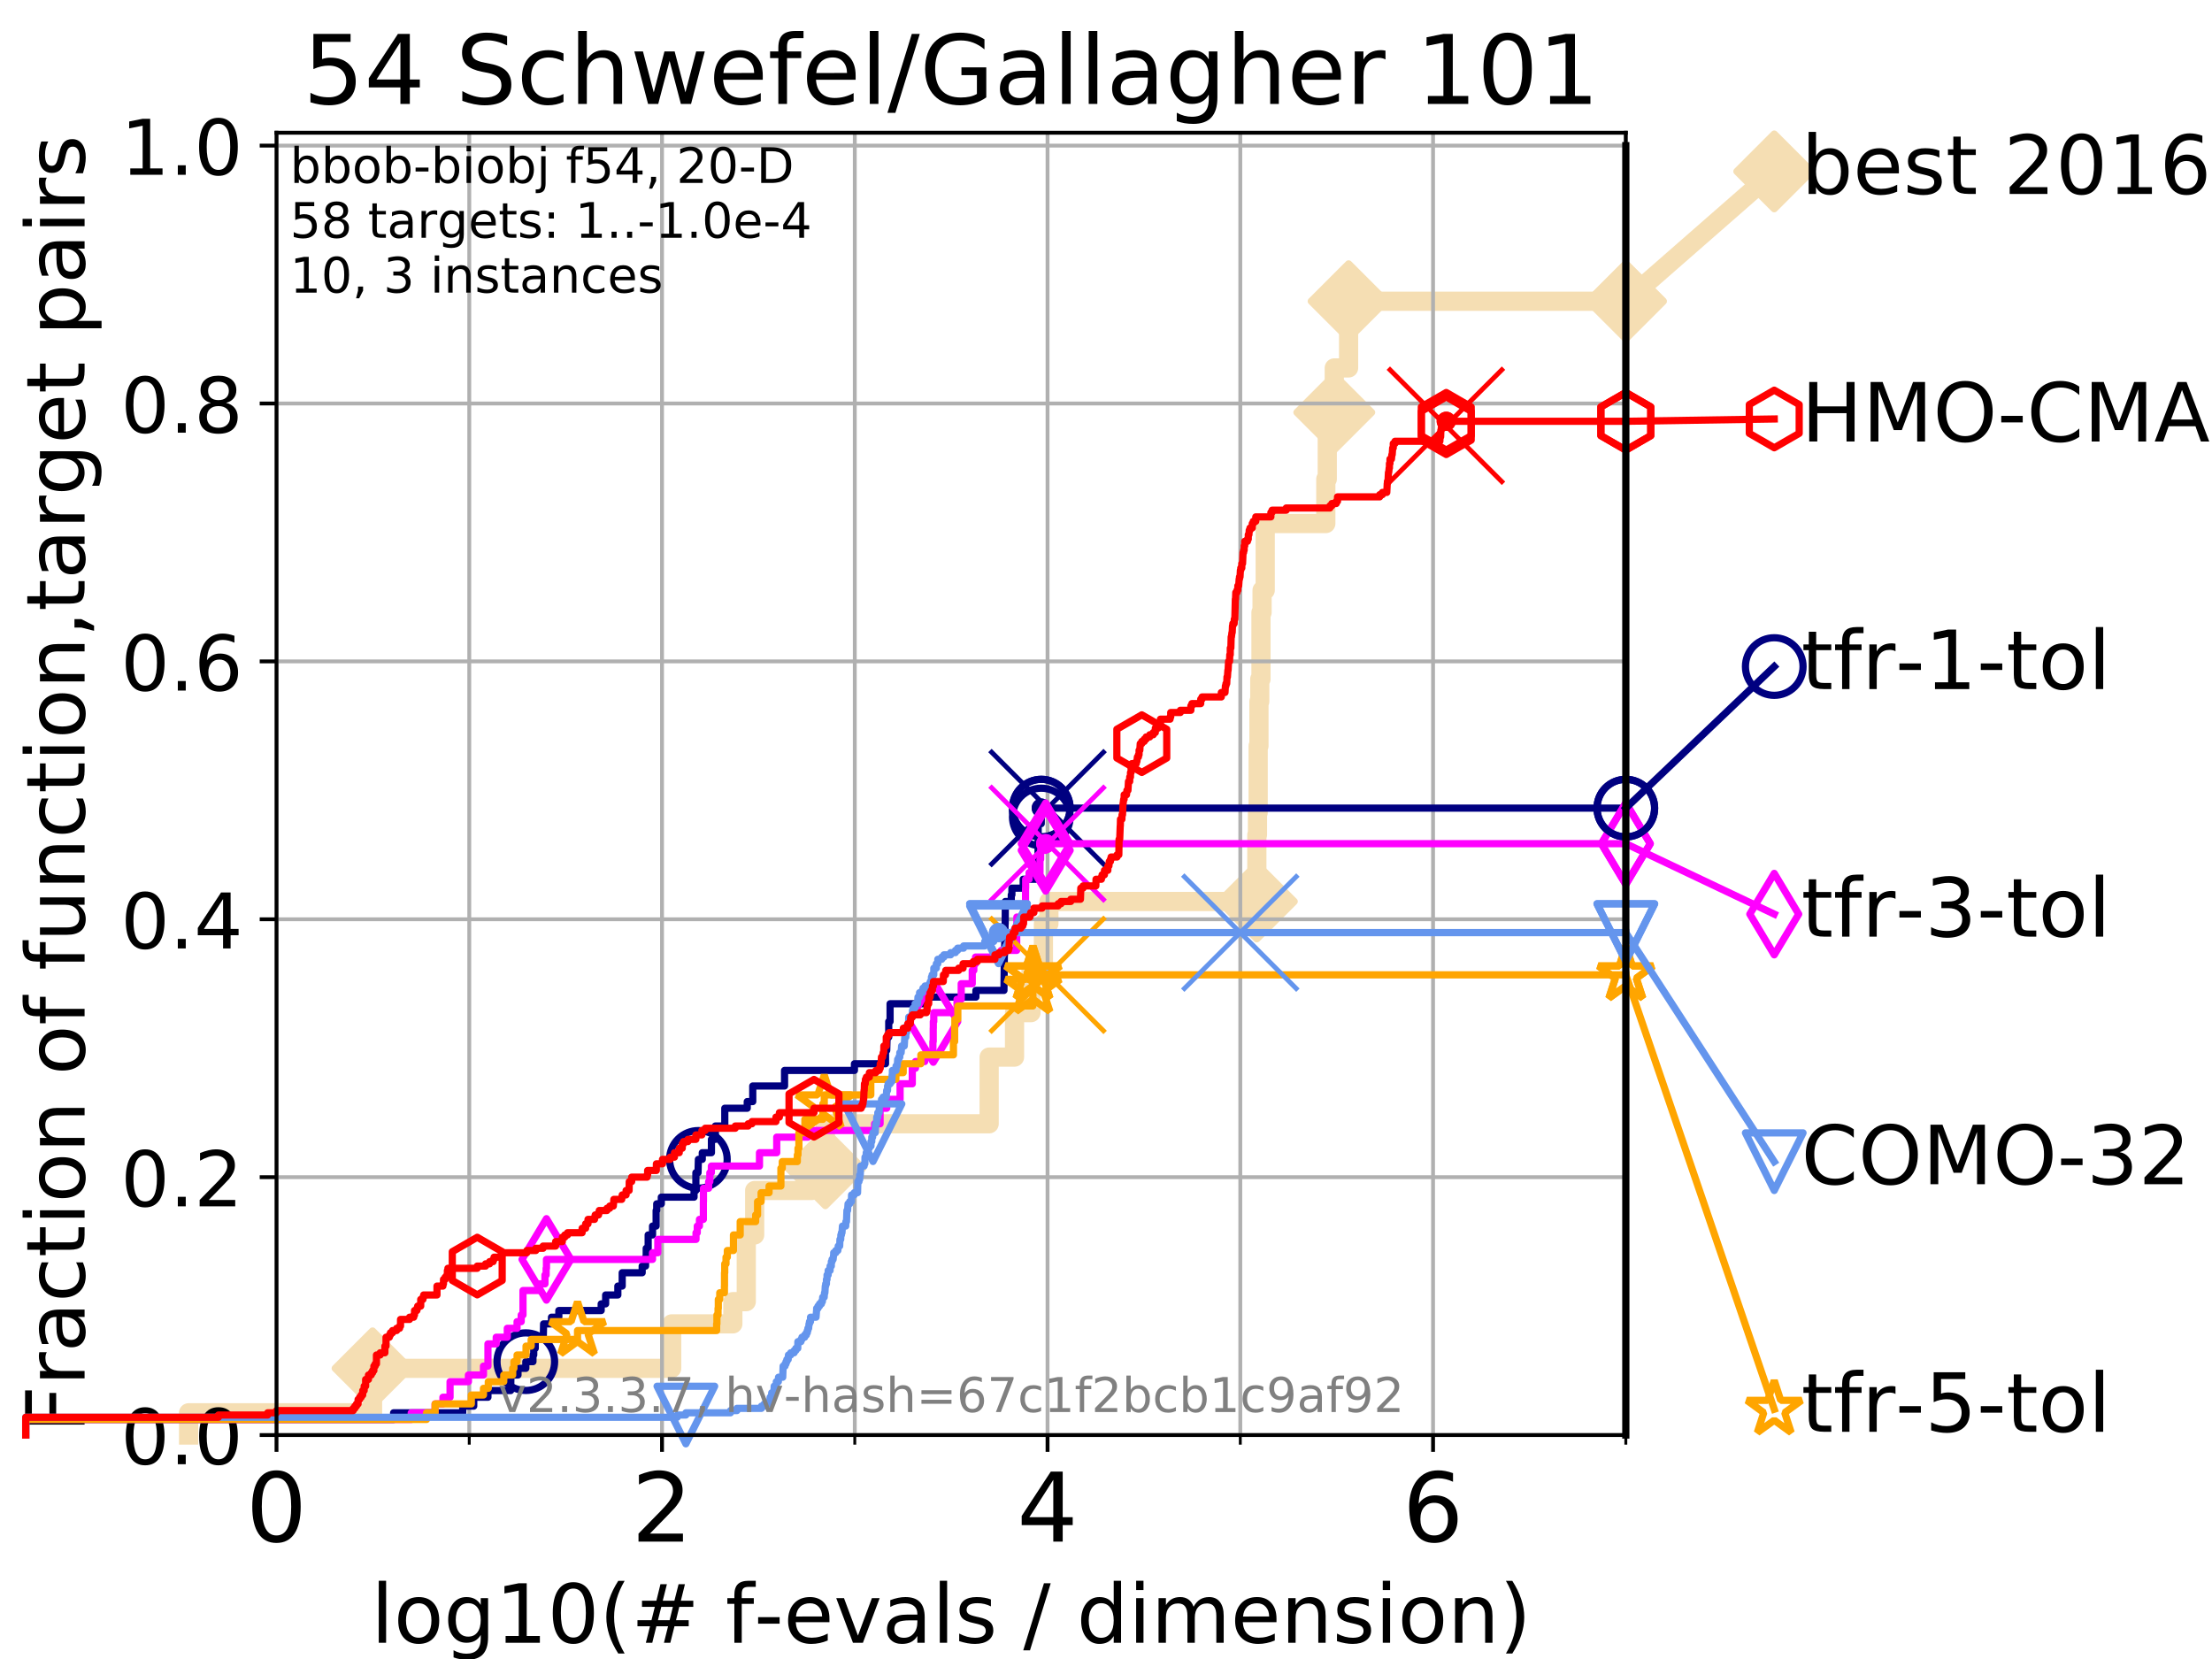 <?xml version="1.0" encoding="utf-8" standalone="no"?>
<!DOCTYPE svg PUBLIC "-//W3C//DTD SVG 1.1//EN"
  "http://www.w3.org/Graphics/SVG/1.1/DTD/svg11.dtd">
<!-- Created with matplotlib (https://matplotlib.org/) -->
<svg height="345.6pt" version="1.1" viewBox="0 0 460.8 345.6" width="460.8pt" xmlns="http://www.w3.org/2000/svg" xmlns:xlink="http://www.w3.org/1999/xlink">
 <defs>
  <style type="text/css">
*{stroke-linecap:butt;stroke-linejoin:round;}
  </style>
 </defs>
 <g id="figure_1">
  <g id="patch_1">
   <path d="M 0 345.6 
L 460.8 345.6 
L 460.8 0 
L 0 0 
z
" style="fill:#ffffff;"/>
  </g>
  <g id="axes_1">
   <g id="patch_2">
    <path d="M 57.6 298.944 
L 338.688 298.944 
L 338.688 27.648 
L 57.6 27.648 
z
" style="fill:#ffffff;"/>
   </g>
   <g id="line2d_1">
    <path d="M 39.292 298.944 
L 39.292 294.313 
L 77.61 294.313 
L 77.61 285.05 
L 139.918 285.05 
L 139.918 275.788 
L 152.666 275.788 
L 152.666 271.157 
L 155.46 271.157 
L 155.46 257.263 
L 157.212 257.263 
L 157.212 248.001 
L 169.117 248.001 
L 169.117 243.37 
L 171.929 243.37 
L 171.929 234.107 
L 206.058 234.107 
L 206.058 220.214 
L 211.345 220.214 
L 211.345 210.951 
L 214.777 210.951 
L 214.777 201.689 
L 217.362 201.689 
L 217.362 192.426 
L 218.508 192.426 
L 218.508 187.795 
L 261.825 187.795 
L 261.825 173.901 
L 261.955 173.901 
L 261.955 169.27 
L 262.1 169.27 
L 262.1 155.377 
L 262.265 155.377 
L 262.265 146.114 
L 262.431 146.114 
L 262.431 141.483 
L 262.684 141.483 
L 262.684 127.589 
L 262.911 127.589 
L 262.911 122.958 
L 263.569 122.958 
L 263.569 109.065 
L 276.191 109.065 
L 276.191 99.802 
L 276.494 99.802 
L 276.494 90.54 
L 276.917 90.54 
L 276.917 85.909 
L 277.953 85.909 
L 277.953 76.646 
L 280.938 76.646 
L 280.938 62.753 
L 338.688 62.753 
" style="fill:none;stroke:#f5deb3;stroke-linecap:square;stroke-width:4;"/>
   </g>
   <g id="line2d_2">
    <defs>
     <path d="M 0 7.778 
L 7.778 0 
L 0 -7.778 
L -7.778 0 
z
" id="m83f1a63533" style="stroke:#f5deb3;stroke-linejoin:miter;stroke-width:1.5;"/>
    </defs>
    <g>
     <use style="fill:#f5deb3;stroke:#f5deb3;stroke-linejoin:miter;stroke-width:1.5;" x="77.61" xlink:href="#m83f1a63533" y="285.05"/>
     <use style="fill:#f5deb3;stroke:#f5deb3;stroke-linejoin:miter;stroke-width:1.5;" x="171.929" xlink:href="#m83f1a63533" y="243.37"/>
     <use style="fill:#f5deb3;stroke:#f5deb3;stroke-linejoin:miter;stroke-width:1.5;" x="261.825" xlink:href="#m83f1a63533" y="187.795"/>
     <use style="fill:#f5deb3;stroke:#f5deb3;stroke-linejoin:miter;stroke-width:1.5;" x="277.953" xlink:href="#m83f1a63533" y="85.909"/>
     <use style="fill:#f5deb3;stroke:#f5deb3;stroke-linejoin:miter;stroke-width:1.5;" x="280.938" xlink:href="#m83f1a63533" y="62.753"/>
     <use style="fill:#f5deb3;stroke:#f5deb3;stroke-linejoin:miter;stroke-width:1.5;" x="338.688" xlink:href="#m83f1a63533" y="62.753"/>
    </g>
   </g>
   <g id="line2d_3">
    <path style="fill:none;stroke:#f5deb3;stroke-linecap:square;stroke-width:4;"/>
    <g/>
   </g>
   <g id="line2d_4">
    <path d="M 338.688 62.753 
L 369.608 35.706 
" style="fill:none;stroke:#f5deb3;stroke-linecap:square;stroke-width:4;"/>
    <g>
     <use style="fill:#f5deb3;stroke:#f5deb3;stroke-linejoin:miter;stroke-width:1.5;" x="338.688" xlink:href="#m83f1a63533" y="62.753"/>
     <use style="fill:#f5deb3;stroke:#f5deb3;stroke-linejoin:miter;stroke-width:1.5;" x="369.608" xlink:href="#m83f1a63533" y="35.706"/>
    </g>
   </g>
   <g id="matplotlib.axis_1">
    <g id="xtick_1">
     <g id="line2d_5">
      <path clip-path="url(#pd3830abefa)" d="M 57.6 298.944 
L 57.6 27.648 
" style="fill:none;stroke:#b0b0b0;stroke-linecap:square;stroke-width:0.8;"/>
     </g>
     <g id="line2d_6">
      <defs>
       <path d="M 0 0 
L 0 3.5 
" id="ma3c9d30262" style="stroke:#000000;stroke-width:0.8;"/>
      </defs>
      <g>
       <use style="stroke:#000000;stroke-width:0.8;" x="57.6" xlink:href="#ma3c9d30262" y="298.944"/>
      </g>
     </g>
     <g id="text_1">
      <!-- 0 -->
      <defs>
       <path d="M 31.781 66.406 
Q 24.172 66.406 20.328 58.906 
Q 16.5 51.422 16.5 36.375 
Q 16.5 21.391 20.328 13.891 
Q 24.172 6.391 31.781 6.391 
Q 39.453 6.391 43.281 13.891 
Q 47.125 21.391 47.125 36.375 
Q 47.125 51.422 43.281 58.906 
Q 39.453 66.406 31.781 66.406 
z
M 31.781 74.219 
Q 44.047 74.219 50.516 64.516 
Q 56.984 54.828 56.984 36.375 
Q 56.984 17.969 50.516 8.266 
Q 44.047 -1.422 31.781 -1.422 
Q 19.531 -1.422 13.062 8.266 
Q 6.594 17.969 6.594 36.375 
Q 6.594 54.828 13.062 64.516 
Q 19.531 74.219 31.781 74.219 
z
" id="DejaVuSans-48"/>
      </defs>
      <g transform="translate(51.237 321.141)scale(0.2 -0.2)">
       <use xlink:href="#DejaVuSans-48"/>
      </g>
     </g>
    </g>
    <g id="xtick_2">
     <g id="line2d_7">
      <path clip-path="url(#pd3830abefa)" d="M 137.911 298.944 
L 137.911 27.648 
" style="fill:none;stroke:#b0b0b0;stroke-linecap:square;stroke-width:0.8;"/>
     </g>
     <g id="line2d_8">
      <g>
       <use style="stroke:#000000;stroke-width:0.8;" x="137.911" xlink:href="#ma3c9d30262" y="298.944"/>
      </g>
     </g>
     <g id="text_2">
      <!-- 2 -->
      <defs>
       <path d="M 19.188 8.297 
L 53.609 8.297 
L 53.609 0 
L 7.328 0 
L 7.328 8.297 
Q 12.938 14.109 22.625 23.891 
Q 32.328 33.688 34.812 36.531 
Q 39.547 41.844 41.422 45.531 
Q 43.312 49.219 43.312 52.781 
Q 43.312 58.594 39.234 62.25 
Q 35.156 65.922 28.609 65.922 
Q 23.969 65.922 18.812 64.312 
Q 13.672 62.703 7.812 59.422 
L 7.812 69.391 
Q 13.766 71.781 18.938 73 
Q 24.125 74.219 28.422 74.219 
Q 39.75 74.219 46.484 68.547 
Q 53.219 62.891 53.219 53.422 
Q 53.219 48.922 51.531 44.891 
Q 49.859 40.875 45.406 35.406 
Q 44.188 33.984 37.641 27.219 
Q 31.109 20.453 19.188 8.297 
z
" id="DejaVuSans-50"/>
      </defs>
      <g transform="translate(131.548 321.141)scale(0.2 -0.2)">
       <use xlink:href="#DejaVuSans-50"/>
      </g>
     </g>
    </g>
    <g id="xtick_3">
     <g id="line2d_9">
      <path clip-path="url(#pd3830abefa)" d="M 218.222 298.944 
L 218.222 27.648 
" style="fill:none;stroke:#b0b0b0;stroke-linecap:square;stroke-width:0.8;"/>
     </g>
     <g id="line2d_10">
      <g>
       <use style="stroke:#000000;stroke-width:0.8;" x="218.222" xlink:href="#ma3c9d30262" y="298.944"/>
      </g>
     </g>
     <g id="text_3">
      <!-- 4 -->
      <defs>
       <path d="M 37.797 64.312 
L 12.891 25.391 
L 37.797 25.391 
z
M 35.203 72.906 
L 47.609 72.906 
L 47.609 25.391 
L 58.016 25.391 
L 58.016 17.188 
L 47.609 17.188 
L 47.609 0 
L 37.797 0 
L 37.797 17.188 
L 4.891 17.188 
L 4.891 26.703 
z
" id="DejaVuSans-52"/>
      </defs>
      <g transform="translate(211.859 321.141)scale(0.2 -0.2)">
       <use xlink:href="#DejaVuSans-52"/>
      </g>
     </g>
    </g>
    <g id="xtick_4">
     <g id="line2d_11">
      <path clip-path="url(#pd3830abefa)" d="M 298.533 298.944 
L 298.533 27.648 
" style="fill:none;stroke:#b0b0b0;stroke-linecap:square;stroke-width:0.8;"/>
     </g>
     <g id="line2d_12">
      <g>
       <use style="stroke:#000000;stroke-width:0.8;" x="298.533" xlink:href="#ma3c9d30262" y="298.944"/>
      </g>
     </g>
     <g id="text_4">
      <!-- 6 -->
      <defs>
       <path d="M 33.016 40.375 
Q 26.375 40.375 22.484 35.828 
Q 18.609 31.297 18.609 23.391 
Q 18.609 15.531 22.484 10.953 
Q 26.375 6.391 33.016 6.391 
Q 39.656 6.391 43.531 10.953 
Q 47.406 15.531 47.406 23.391 
Q 47.406 31.297 43.531 35.828 
Q 39.656 40.375 33.016 40.375 
z
M 52.594 71.297 
L 52.594 62.312 
Q 48.875 64.062 45.094 64.984 
Q 41.312 65.922 37.594 65.922 
Q 27.828 65.922 22.672 59.328 
Q 17.531 52.734 16.797 39.406 
Q 19.672 43.656 24.016 45.922 
Q 28.375 48.188 33.594 48.188 
Q 44.578 48.188 50.953 41.516 
Q 57.328 34.859 57.328 23.391 
Q 57.328 12.156 50.688 5.359 
Q 44.047 -1.422 33.016 -1.422 
Q 20.359 -1.422 13.672 8.266 
Q 6.984 17.969 6.984 36.375 
Q 6.984 53.656 15.188 63.938 
Q 23.391 74.219 37.203 74.219 
Q 40.922 74.219 44.703 73.484 
Q 48.484 72.75 52.594 71.297 
z
" id="DejaVuSans-54"/>
      </defs>
      <g transform="translate(292.17 321.141)scale(0.2 -0.2)">
       <use xlink:href="#DejaVuSans-54"/>
      </g>
     </g>
    </g>
    <g id="xtick_5">
     <g id="line2d_13">
      <path clip-path="url(#pd3830abefa)" d="M 97.755 298.944 
L 97.755 27.648 
" style="fill:none;stroke:#b0b0b0;stroke-linecap:square;stroke-width:0.8;"/>
     </g>
     <g id="line2d_14">
      <defs>
       <path d="M 0 0 
L 0 2 
" id="m82cb0cbc60" style="stroke:#000000;stroke-width:0.6;"/>
      </defs>
      <g>
       <use style="stroke:#000000;stroke-width:0.6;" x="97.755" xlink:href="#m82cb0cbc60" y="298.944"/>
      </g>
     </g>
    </g>
    <g id="xtick_6">
     <g id="line2d_15">
      <path clip-path="url(#pd3830abefa)" d="M 178.066 298.944 
L 178.066 27.648 
" style="fill:none;stroke:#b0b0b0;stroke-linecap:square;stroke-width:0.8;"/>
     </g>
     <g id="line2d_16">
      <g>
       <use style="stroke:#000000;stroke-width:0.6;" x="178.066" xlink:href="#m82cb0cbc60" y="298.944"/>
      </g>
     </g>
    </g>
    <g id="xtick_7">
     <g id="line2d_17">
      <path clip-path="url(#pd3830abefa)" d="M 258.377 298.944 
L 258.377 27.648 
" style="fill:none;stroke:#b0b0b0;stroke-linecap:square;stroke-width:0.8;"/>
     </g>
     <g id="line2d_18">
      <g>
       <use style="stroke:#000000;stroke-width:0.6;" x="258.377" xlink:href="#m82cb0cbc60" y="298.944"/>
      </g>
     </g>
    </g>
    <g id="xtick_8">
     <g id="line2d_19">
      <path clip-path="url(#pd3830abefa)" d="M 338.688 298.944 
L 338.688 27.648 
" style="fill:none;stroke:#b0b0b0;stroke-linecap:square;stroke-width:0.8;"/>
     </g>
     <g id="line2d_20">
      <g>
       <use style="stroke:#000000;stroke-width:0.6;" x="338.688" xlink:href="#m82cb0cbc60" y="298.944"/>
      </g>
     </g>
    </g>
    <g id="text_5">
     <!-- log10(# f-evals / dimension) -->
     <defs>
      <path d="M 9.422 75.984 
L 18.406 75.984 
L 18.406 0 
L 9.422 0 
z
" id="DejaVuSans-108"/>
      <path d="M 30.609 48.391 
Q 23.391 48.391 19.188 42.75 
Q 14.984 37.109 14.984 27.297 
Q 14.984 17.484 19.156 11.844 
Q 23.344 6.203 30.609 6.203 
Q 37.797 6.203 41.984 11.859 
Q 46.188 17.531 46.188 27.297 
Q 46.188 37.016 41.984 42.703 
Q 37.797 48.391 30.609 48.391 
z
M 30.609 56 
Q 42.328 56 49.016 48.375 
Q 55.719 40.766 55.719 27.297 
Q 55.719 13.875 49.016 6.219 
Q 42.328 -1.422 30.609 -1.422 
Q 18.844 -1.422 12.172 6.219 
Q 5.516 13.875 5.516 27.297 
Q 5.516 40.766 12.172 48.375 
Q 18.844 56 30.609 56 
z
" id="DejaVuSans-111"/>
      <path d="M 45.406 27.984 
Q 45.406 37.75 41.375 43.109 
Q 37.359 48.484 30.078 48.484 
Q 22.859 48.484 18.828 43.109 
Q 14.797 37.75 14.797 27.984 
Q 14.797 18.266 18.828 12.891 
Q 22.859 7.516 30.078 7.516 
Q 37.359 7.516 41.375 12.891 
Q 45.406 18.266 45.406 27.984 
z
M 54.391 6.781 
Q 54.391 -7.172 48.188 -13.984 
Q 42 -20.797 29.203 -20.797 
Q 24.469 -20.797 20.266 -20.094 
Q 16.062 -19.391 12.109 -17.922 
L 12.109 -9.188 
Q 16.062 -11.328 19.922 -12.344 
Q 23.781 -13.375 27.781 -13.375 
Q 36.625 -13.375 41.016 -8.766 
Q 45.406 -4.156 45.406 5.172 
L 45.406 9.625 
Q 42.625 4.781 38.281 2.391 
Q 33.938 0 27.875 0 
Q 17.828 0 11.672 7.656 
Q 5.516 15.328 5.516 27.984 
Q 5.516 40.672 11.672 48.328 
Q 17.828 56 27.875 56 
Q 33.938 56 38.281 53.609 
Q 42.625 51.219 45.406 46.391 
L 45.406 54.688 
L 54.391 54.688 
z
" id="DejaVuSans-103"/>
      <path d="M 12.406 8.297 
L 28.516 8.297 
L 28.516 63.922 
L 10.984 60.406 
L 10.984 69.391 
L 28.422 72.906 
L 38.281 72.906 
L 38.281 8.297 
L 54.391 8.297 
L 54.391 0 
L 12.406 0 
z
" id="DejaVuSans-49"/>
      <path d="M 31 75.875 
Q 24.469 64.656 21.281 53.656 
Q 18.109 42.672 18.109 31.391 
Q 18.109 20.125 21.312 9.062 
Q 24.516 -2 31 -13.188 
L 23.188 -13.188 
Q 15.875 -1.703 12.234 9.375 
Q 8.594 20.453 8.594 31.391 
Q 8.594 42.281 12.203 53.312 
Q 15.828 64.359 23.188 75.875 
z
" id="DejaVuSans-40"/>
      <path d="M 51.125 44 
L 36.922 44 
L 32.812 27.688 
L 47.125 27.688 
z
M 43.797 71.781 
L 38.719 51.516 
L 52.984 51.516 
L 58.109 71.781 
L 65.922 71.781 
L 60.891 51.516 
L 76.125 51.516 
L 76.125 44 
L 58.984 44 
L 54.984 27.688 
L 70.516 27.688 
L 70.516 20.219 
L 53.078 20.219 
L 48 0 
L 40.188 0 
L 45.219 20.219 
L 30.906 20.219 
L 25.875 0 
L 18.016 0 
L 23.094 20.219 
L 7.719 20.219 
L 7.719 27.688 
L 24.906 27.688 
L 29 44 
L 13.281 44 
L 13.281 51.516 
L 30.906 51.516 
L 35.891 71.781 
z
" id="DejaVuSans-35"/>
      <path id="DejaVuSans-32"/>
      <path d="M 37.109 75.984 
L 37.109 68.5 
L 28.516 68.5 
Q 23.688 68.5 21.797 66.547 
Q 19.922 64.594 19.922 59.516 
L 19.922 54.688 
L 34.719 54.688 
L 34.719 47.703 
L 19.922 47.703 
L 19.922 0 
L 10.891 0 
L 10.891 47.703 
L 2.297 47.703 
L 2.297 54.688 
L 10.891 54.688 
L 10.891 58.5 
Q 10.891 67.625 15.141 71.797 
Q 19.391 75.984 28.609 75.984 
z
" id="DejaVuSans-102"/>
      <path d="M 4.891 31.391 
L 31.203 31.391 
L 31.203 23.391 
L 4.891 23.391 
z
" id="DejaVuSans-45"/>
      <path d="M 56.203 29.594 
L 56.203 25.203 
L 14.891 25.203 
Q 15.484 15.922 20.484 11.062 
Q 25.484 6.203 34.422 6.203 
Q 39.594 6.203 44.453 7.469 
Q 49.312 8.734 54.109 11.281 
L 54.109 2.781 
Q 49.266 0.734 44.188 -0.344 
Q 39.109 -1.422 33.891 -1.422 
Q 20.797 -1.422 13.156 6.188 
Q 5.516 13.812 5.516 26.812 
Q 5.516 40.234 12.766 48.109 
Q 20.016 56 32.328 56 
Q 43.359 56 49.781 48.891 
Q 56.203 41.797 56.203 29.594 
z
M 47.219 32.234 
Q 47.125 39.594 43.094 43.984 
Q 39.062 48.391 32.422 48.391 
Q 24.906 48.391 20.391 44.141 
Q 15.875 39.891 15.188 32.172 
z
" id="DejaVuSans-101"/>
      <path d="M 2.984 54.688 
L 12.5 54.688 
L 29.594 8.797 
L 46.688 54.688 
L 56.203 54.688 
L 35.688 0 
L 23.484 0 
z
" id="DejaVuSans-118"/>
      <path d="M 34.281 27.484 
Q 23.391 27.484 19.188 25 
Q 14.984 22.516 14.984 16.5 
Q 14.984 11.719 18.141 8.906 
Q 21.297 6.109 26.703 6.109 
Q 34.188 6.109 38.703 11.406 
Q 43.219 16.703 43.219 25.484 
L 43.219 27.484 
z
M 52.203 31.203 
L 52.203 0 
L 43.219 0 
L 43.219 8.297 
Q 40.141 3.328 35.547 0.953 
Q 30.953 -1.422 24.312 -1.422 
Q 15.922 -1.422 10.953 3.297 
Q 6 8.016 6 15.922 
Q 6 25.141 12.172 29.828 
Q 18.359 34.516 30.609 34.516 
L 43.219 34.516 
L 43.219 35.406 
Q 43.219 41.609 39.141 45 
Q 35.062 48.391 27.688 48.391 
Q 23 48.391 18.547 47.266 
Q 14.109 46.141 10.016 43.891 
L 10.016 52.203 
Q 14.938 54.109 19.578 55.047 
Q 24.219 56 28.609 56 
Q 40.484 56 46.344 49.844 
Q 52.203 43.703 52.203 31.203 
z
" id="DejaVuSans-97"/>
      <path d="M 44.281 53.078 
L 44.281 44.578 
Q 40.484 46.531 36.375 47.5 
Q 32.281 48.484 27.875 48.484 
Q 21.188 48.484 17.844 46.438 
Q 14.5 44.391 14.5 40.281 
Q 14.5 37.156 16.891 35.375 
Q 19.281 33.594 26.516 31.984 
L 29.594 31.297 
Q 39.156 29.25 43.188 25.516 
Q 47.219 21.781 47.219 15.094 
Q 47.219 7.469 41.188 3.016 
Q 35.156 -1.422 24.609 -1.422 
Q 20.219 -1.422 15.453 -0.562 
Q 10.688 0.297 5.422 2 
L 5.422 11.281 
Q 10.406 8.688 15.234 7.391 
Q 20.062 6.109 24.812 6.109 
Q 31.156 6.109 34.562 8.281 
Q 37.984 10.453 37.984 14.406 
Q 37.984 18.062 35.516 20.016 
Q 33.062 21.969 24.703 23.781 
L 21.578 24.516 
Q 13.234 26.266 9.516 29.906 
Q 5.812 33.547 5.812 39.891 
Q 5.812 47.609 11.281 51.797 
Q 16.75 56 26.812 56 
Q 31.781 56 36.172 55.266 
Q 40.578 54.547 44.281 53.078 
z
" id="DejaVuSans-115"/>
      <path d="M 25.391 72.906 
L 33.688 72.906 
L 8.297 -9.281 
L 0 -9.281 
z
" id="DejaVuSans-47"/>
      <path d="M 45.406 46.391 
L 45.406 75.984 
L 54.391 75.984 
L 54.391 0 
L 45.406 0 
L 45.406 8.203 
Q 42.578 3.328 38.25 0.953 
Q 33.938 -1.422 27.875 -1.422 
Q 17.969 -1.422 11.734 6.484 
Q 5.516 14.406 5.516 27.297 
Q 5.516 40.188 11.734 48.094 
Q 17.969 56 27.875 56 
Q 33.938 56 38.25 53.625 
Q 42.578 51.266 45.406 46.391 
z
M 14.797 27.297 
Q 14.797 17.391 18.875 11.75 
Q 22.953 6.109 30.078 6.109 
Q 37.203 6.109 41.297 11.75 
Q 45.406 17.391 45.406 27.297 
Q 45.406 37.203 41.297 42.844 
Q 37.203 48.484 30.078 48.484 
Q 22.953 48.484 18.875 42.844 
Q 14.797 37.203 14.797 27.297 
z
" id="DejaVuSans-100"/>
      <path d="M 9.422 54.688 
L 18.406 54.688 
L 18.406 0 
L 9.422 0 
z
M 9.422 75.984 
L 18.406 75.984 
L 18.406 64.594 
L 9.422 64.594 
z
" id="DejaVuSans-105"/>
      <path d="M 52 44.188 
Q 55.375 50.25 60.062 53.125 
Q 64.75 56 71.094 56 
Q 79.641 56 84.281 50.016 
Q 88.922 44.047 88.922 33.016 
L 88.922 0 
L 79.891 0 
L 79.891 32.719 
Q 79.891 40.578 77.094 44.375 
Q 74.312 48.188 68.609 48.188 
Q 61.625 48.188 57.562 43.547 
Q 53.516 38.922 53.516 30.906 
L 53.516 0 
L 44.484 0 
L 44.484 32.719 
Q 44.484 40.625 41.703 44.406 
Q 38.922 48.188 33.109 48.188 
Q 26.219 48.188 22.156 43.531 
Q 18.109 38.875 18.109 30.906 
L 18.109 0 
L 9.078 0 
L 9.078 54.688 
L 18.109 54.688 
L 18.109 46.188 
Q 21.188 51.219 25.484 53.609 
Q 29.781 56 35.688 56 
Q 41.656 56 45.828 52.969 
Q 50 49.953 52 44.188 
z
" id="DejaVuSans-109"/>
      <path d="M 54.891 33.016 
L 54.891 0 
L 45.906 0 
L 45.906 32.719 
Q 45.906 40.484 42.875 44.328 
Q 39.844 48.188 33.797 48.188 
Q 26.516 48.188 22.312 43.547 
Q 18.109 38.922 18.109 30.906 
L 18.109 0 
L 9.078 0 
L 9.078 54.688 
L 18.109 54.688 
L 18.109 46.188 
Q 21.344 51.125 25.703 53.562 
Q 30.078 56 35.797 56 
Q 45.219 56 50.047 50.172 
Q 54.891 44.344 54.891 33.016 
z
" id="DejaVuSans-110"/>
      <path d="M 8.016 75.875 
L 15.828 75.875 
Q 23.141 64.359 26.781 53.312 
Q 30.422 42.281 30.422 31.391 
Q 30.422 20.453 26.781 9.375 
Q 23.141 -1.703 15.828 -13.188 
L 8.016 -13.188 
Q 14.5 -2 17.703 9.062 
Q 20.906 20.125 20.906 31.391 
Q 20.906 42.672 17.703 53.656 
Q 14.5 64.656 8.016 75.875 
z
" id="DejaVuSans-41"/>
     </defs>
     <g transform="translate(77.303 342.218)scale(0.17 -0.17)">
      <use xlink:href="#DejaVuSans-108"/>
      <use x="27.783" xlink:href="#DejaVuSans-111"/>
      <use x="88.965" xlink:href="#DejaVuSans-103"/>
      <use x="152.441" xlink:href="#DejaVuSans-49"/>
      <use x="216.064" xlink:href="#DejaVuSans-48"/>
      <use x="279.688" xlink:href="#DejaVuSans-40"/>
      <use x="318.701" xlink:href="#DejaVuSans-35"/>
      <use x="402.49" xlink:href="#DejaVuSans-32"/>
      <use x="434.277" xlink:href="#DejaVuSans-102"/>
      <use x="469.404" xlink:href="#DejaVuSans-45"/>
      <use x="505.488" xlink:href="#DejaVuSans-101"/>
      <use x="567.012" xlink:href="#DejaVuSans-118"/>
      <use x="626.191" xlink:href="#DejaVuSans-97"/>
      <use x="687.471" xlink:href="#DejaVuSans-108"/>
      <use x="715.254" xlink:href="#DejaVuSans-115"/>
      <use x="767.354" xlink:href="#DejaVuSans-32"/>
      <use x="799.141" xlink:href="#DejaVuSans-47"/>
      <use x="832.832" xlink:href="#DejaVuSans-32"/>
      <use x="864.619" xlink:href="#DejaVuSans-100"/>
      <use x="928.096" xlink:href="#DejaVuSans-105"/>
      <use x="955.879" xlink:href="#DejaVuSans-109"/>
      <use x="1053.291" xlink:href="#DejaVuSans-101"/>
      <use x="1114.814" xlink:href="#DejaVuSans-110"/>
      <use x="1178.193" xlink:href="#DejaVuSans-115"/>
      <use x="1230.293" xlink:href="#DejaVuSans-105"/>
      <use x="1258.076" xlink:href="#DejaVuSans-111"/>
      <use x="1319.258" xlink:href="#DejaVuSans-110"/>
      <use x="1382.637" xlink:href="#DejaVuSans-41"/>
     </g>
    </g>
   </g>
   <g id="matplotlib.axis_2">
    <g id="ytick_1">
     <g id="line2d_21">
      <path clip-path="url(#pd3830abefa)" d="M 57.6 298.944 
L 338.688 298.944 
" style="fill:none;stroke:#b0b0b0;stroke-linecap:square;stroke-width:0.8;"/>
     </g>
     <g id="line2d_22">
      <defs>
       <path d="M 0 0 
L -3.5 0 
" id="m98eae612b6" style="stroke:#000000;stroke-width:0.8;"/>
      </defs>
      <g>
       <use style="stroke:#000000;stroke-width:0.8;" x="57.6" xlink:href="#m98eae612b6" y="298.944"/>
      </g>
     </g>
     <g id="text_6">
      <!-- 0.0 -->
      <defs>
       <path d="M 10.688 12.406 
L 21 12.406 
L 21 0 
L 10.688 0 
z
" id="DejaVuSans-46"/>
      </defs>
      <g transform="translate(25.155 305.023)scale(0.16 -0.16)">
       <use xlink:href="#DejaVuSans-48"/>
       <use x="63.623" xlink:href="#DejaVuSans-46"/>
       <use x="95.41" xlink:href="#DejaVuSans-48"/>
      </g>
     </g>
    </g>
    <g id="ytick_2">
     <g id="line2d_23">
      <path clip-path="url(#pd3830abefa)" d="M 57.6 245.222 
L 338.688 245.222 
" style="fill:none;stroke:#b0b0b0;stroke-linecap:square;stroke-width:0.8;"/>
     </g>
     <g id="line2d_24">
      <g>
       <use style="stroke:#000000;stroke-width:0.8;" x="57.6" xlink:href="#m98eae612b6" y="245.222"/>
      </g>
     </g>
     <g id="text_7">
      <!-- 0.2 -->
      <g transform="translate(25.155 251.301)scale(0.16 -0.16)">
       <use xlink:href="#DejaVuSans-48"/>
       <use x="63.623" xlink:href="#DejaVuSans-46"/>
       <use x="95.41" xlink:href="#DejaVuSans-50"/>
      </g>
     </g>
    </g>
    <g id="ytick_3">
     <g id="line2d_25">
      <path clip-path="url(#pd3830abefa)" d="M 57.6 191.5 
L 338.688 191.5 
" style="fill:none;stroke:#b0b0b0;stroke-linecap:square;stroke-width:0.8;"/>
     </g>
     <g id="line2d_26">
      <g>
       <use style="stroke:#000000;stroke-width:0.8;" x="57.6" xlink:href="#m98eae612b6" y="191.5"/>
      </g>
     </g>
     <g id="text_8">
      <!-- 0.4 -->
      <g transform="translate(25.155 197.579)scale(0.16 -0.16)">
       <use xlink:href="#DejaVuSans-48"/>
       <use x="63.623" xlink:href="#DejaVuSans-46"/>
       <use x="95.41" xlink:href="#DejaVuSans-52"/>
      </g>
     </g>
    </g>
    <g id="ytick_4">
     <g id="line2d_27">
      <path clip-path="url(#pd3830abefa)" d="M 57.6 137.778 
L 338.688 137.778 
" style="fill:none;stroke:#b0b0b0;stroke-linecap:square;stroke-width:0.8;"/>
     </g>
     <g id="line2d_28">
      <g>
       <use style="stroke:#000000;stroke-width:0.8;" x="57.6" xlink:href="#m98eae612b6" y="137.778"/>
      </g>
     </g>
     <g id="text_9">
      <!-- 0.6 -->
      <g transform="translate(25.155 143.857)scale(0.16 -0.16)">
       <use xlink:href="#DejaVuSans-48"/>
       <use x="63.623" xlink:href="#DejaVuSans-46"/>
       <use x="95.41" xlink:href="#DejaVuSans-54"/>
      </g>
     </g>
    </g>
    <g id="ytick_5">
     <g id="line2d_29">
      <path clip-path="url(#pd3830abefa)" d="M 57.6 84.056 
L 338.688 84.056 
" style="fill:none;stroke:#b0b0b0;stroke-linecap:square;stroke-width:0.8;"/>
     </g>
     <g id="line2d_30">
      <g>
       <use style="stroke:#000000;stroke-width:0.8;" x="57.6" xlink:href="#m98eae612b6" y="84.056"/>
      </g>
     </g>
     <g id="text_10">
      <!-- 0.8 -->
      <defs>
       <path d="M 31.781 34.625 
Q 24.75 34.625 20.719 30.859 
Q 16.703 27.094 16.703 20.516 
Q 16.703 13.922 20.719 10.156 
Q 24.75 6.391 31.781 6.391 
Q 38.812 6.391 42.859 10.172 
Q 46.922 13.969 46.922 20.516 
Q 46.922 27.094 42.891 30.859 
Q 38.875 34.625 31.781 34.625 
z
M 21.922 38.812 
Q 15.578 40.375 12.031 44.719 
Q 8.5 49.078 8.5 55.328 
Q 8.5 64.062 14.719 69.141 
Q 20.953 74.219 31.781 74.219 
Q 42.672 74.219 48.875 69.141 
Q 55.078 64.062 55.078 55.328 
Q 55.078 49.078 51.531 44.719 
Q 48 40.375 41.703 38.812 
Q 48.828 37.156 52.797 32.312 
Q 56.781 27.484 56.781 20.516 
Q 56.781 9.906 50.312 4.234 
Q 43.844 -1.422 31.781 -1.422 
Q 19.734 -1.422 13.25 4.234 
Q 6.781 9.906 6.781 20.516 
Q 6.781 27.484 10.781 32.312 
Q 14.797 37.156 21.922 38.812 
z
M 18.312 54.391 
Q 18.312 48.734 21.844 45.562 
Q 25.391 42.391 31.781 42.391 
Q 38.141 42.391 41.719 45.562 
Q 45.312 48.734 45.312 54.391 
Q 45.312 60.062 41.719 63.234 
Q 38.141 66.406 31.781 66.406 
Q 25.391 66.406 21.844 63.234 
Q 18.312 60.062 18.312 54.391 
z
" id="DejaVuSans-56"/>
      </defs>
      <g transform="translate(25.155 90.135)scale(0.16 -0.16)">
       <use xlink:href="#DejaVuSans-48"/>
       <use x="63.623" xlink:href="#DejaVuSans-46"/>
       <use x="95.41" xlink:href="#DejaVuSans-56"/>
      </g>
     </g>
    </g>
    <g id="ytick_6">
     <g id="line2d_31">
      <path clip-path="url(#pd3830abefa)" d="M 57.6 30.334 
L 338.688 30.334 
" style="fill:none;stroke:#b0b0b0;stroke-linecap:square;stroke-width:0.8;"/>
     </g>
     <g id="line2d_32">
      <g>
       <use style="stroke:#000000;stroke-width:0.8;" x="57.6" xlink:href="#m98eae612b6" y="30.334"/>
      </g>
     </g>
     <g id="text_11">
      <!-- 1.0 -->
      <g transform="translate(25.155 36.413)scale(0.16 -0.16)">
       <use xlink:href="#DejaVuSans-49"/>
       <use x="63.623" xlink:href="#DejaVuSans-46"/>
       <use x="95.41" xlink:href="#DejaVuSans-48"/>
      </g>
     </g>
    </g>
    <g id="text_12">
     <!-- Fraction of function,target pairs -->
     <defs>
      <path d="M 9.812 72.906 
L 51.703 72.906 
L 51.703 64.594 
L 19.672 64.594 
L 19.672 43.109 
L 48.578 43.109 
L 48.578 34.812 
L 19.672 34.812 
L 19.672 0 
L 9.812 0 
z
" id="DejaVuSans-70"/>
      <path d="M 41.109 46.297 
Q 39.594 47.172 37.812 47.578 
Q 36.031 48 33.891 48 
Q 26.266 48 22.188 43.047 
Q 18.109 38.094 18.109 28.812 
L 18.109 0 
L 9.078 0 
L 9.078 54.688 
L 18.109 54.688 
L 18.109 46.188 
Q 20.953 51.172 25.484 53.578 
Q 30.031 56 36.531 56 
Q 37.453 56 38.578 55.875 
Q 39.703 55.766 41.062 55.516 
z
" id="DejaVuSans-114"/>
      <path d="M 48.781 52.594 
L 48.781 44.188 
Q 44.969 46.297 41.141 47.344 
Q 37.312 48.391 33.406 48.391 
Q 24.656 48.391 19.812 42.844 
Q 14.984 37.312 14.984 27.297 
Q 14.984 17.281 19.812 11.734 
Q 24.656 6.203 33.406 6.203 
Q 37.312 6.203 41.141 7.25 
Q 44.969 8.297 48.781 10.406 
L 48.781 2.094 
Q 45.016 0.344 40.984 -0.531 
Q 36.969 -1.422 32.422 -1.422 
Q 20.062 -1.422 12.781 6.344 
Q 5.516 14.109 5.516 27.297 
Q 5.516 40.672 12.859 48.328 
Q 20.219 56 33.016 56 
Q 37.156 56 41.109 55.141 
Q 45.062 54.297 48.781 52.594 
z
" id="DejaVuSans-99"/>
      <path d="M 18.312 70.219 
L 18.312 54.688 
L 36.812 54.688 
L 36.812 47.703 
L 18.312 47.703 
L 18.312 18.016 
Q 18.312 11.328 20.141 9.422 
Q 21.969 7.516 27.594 7.516 
L 36.812 7.516 
L 36.812 0 
L 27.594 0 
Q 17.188 0 13.234 3.875 
Q 9.281 7.766 9.281 18.016 
L 9.281 47.703 
L 2.688 47.703 
L 2.688 54.688 
L 9.281 54.688 
L 9.281 70.219 
z
" id="DejaVuSans-116"/>
      <path d="M 8.5 21.578 
L 8.5 54.688 
L 17.484 54.688 
L 17.484 21.922 
Q 17.484 14.156 20.5 10.266 
Q 23.531 6.391 29.594 6.391 
Q 36.859 6.391 41.078 11.031 
Q 45.312 15.672 45.312 23.688 
L 45.312 54.688 
L 54.297 54.688 
L 54.297 0 
L 45.312 0 
L 45.312 8.406 
Q 42.047 3.422 37.719 1 
Q 33.406 -1.422 27.688 -1.422 
Q 18.266 -1.422 13.375 4.438 
Q 8.5 10.297 8.5 21.578 
z
M 31.109 56 
z
" id="DejaVuSans-117"/>
      <path d="M 11.719 12.406 
L 22.016 12.406 
L 22.016 4 
L 14.016 -11.625 
L 7.719 -11.625 
L 11.719 4 
z
" id="DejaVuSans-44"/>
      <path d="M 18.109 8.203 
L 18.109 -20.797 
L 9.078 -20.797 
L 9.078 54.688 
L 18.109 54.688 
L 18.109 46.391 
Q 20.953 51.266 25.266 53.625 
Q 29.594 56 35.594 56 
Q 45.562 56 51.781 48.094 
Q 58.016 40.188 58.016 27.297 
Q 58.016 14.406 51.781 6.484 
Q 45.562 -1.422 35.594 -1.422 
Q 29.594 -1.422 25.266 0.953 
Q 20.953 3.328 18.109 8.203 
z
M 48.688 27.297 
Q 48.688 37.203 44.609 42.844 
Q 40.531 48.484 33.406 48.484 
Q 26.266 48.484 22.188 42.844 
Q 18.109 37.203 18.109 27.297 
Q 18.109 17.391 22.188 11.75 
Q 26.266 6.109 33.406 6.109 
Q 40.531 6.109 44.609 11.75 
Q 48.688 17.391 48.688 27.297 
z
" id="DejaVuSans-112"/>
     </defs>
     <g transform="translate(17.62 298.435)rotate(-90)scale(0.17 -0.17)">
      <use xlink:href="#DejaVuSans-70"/>
      <use x="57.41" xlink:href="#DejaVuSans-114"/>
      <use x="98.523" xlink:href="#DejaVuSans-97"/>
      <use x="159.803" xlink:href="#DejaVuSans-99"/>
      <use x="214.783" xlink:href="#DejaVuSans-116"/>
      <use x="253.992" xlink:href="#DejaVuSans-105"/>
      <use x="281.775" xlink:href="#DejaVuSans-111"/>
      <use x="342.957" xlink:href="#DejaVuSans-110"/>
      <use x="406.336" xlink:href="#DejaVuSans-32"/>
      <use x="438.123" xlink:href="#DejaVuSans-111"/>
      <use x="499.305" xlink:href="#DejaVuSans-102"/>
      <use x="534.51" xlink:href="#DejaVuSans-32"/>
      <use x="566.297" xlink:href="#DejaVuSans-102"/>
      <use x="601.502" xlink:href="#DejaVuSans-117"/>
      <use x="664.881" xlink:href="#DejaVuSans-110"/>
      <use x="728.26" xlink:href="#DejaVuSans-99"/>
      <use x="783.24" xlink:href="#DejaVuSans-116"/>
      <use x="822.449" xlink:href="#DejaVuSans-105"/>
      <use x="850.232" xlink:href="#DejaVuSans-111"/>
      <use x="911.414" xlink:href="#DejaVuSans-110"/>
      <use x="974.793" xlink:href="#DejaVuSans-44"/>
      <use x="1006.58" xlink:href="#DejaVuSans-116"/>
      <use x="1045.789" xlink:href="#DejaVuSans-97"/>
      <use x="1107.068" xlink:href="#DejaVuSans-114"/>
      <use x="1148.166" xlink:href="#DejaVuSans-103"/>
      <use x="1211.643" xlink:href="#DejaVuSans-101"/>
      <use x="1273.166" xlink:href="#DejaVuSans-116"/>
      <use x="1312.375" xlink:href="#DejaVuSans-32"/>
      <use x="1344.162" xlink:href="#DejaVuSans-112"/>
      <use x="1407.639" xlink:href="#DejaVuSans-97"/>
      <use x="1468.918" xlink:href="#DejaVuSans-105"/>
      <use x="1496.701" xlink:href="#DejaVuSans-114"/>
      <use x="1537.814" xlink:href="#DejaVuSans-115"/>
     </g>
    </g>
   </g>
   <g id="line2d_33">
    <defs>
     <path d="M 0 1.5 
C 0.398 1.5 0.779 1.342 1.061 1.061 
C 1.342 0.779 1.5 0.398 1.5 0 
C 1.5 -0.398 1.342 -0.779 1.061 -1.061 
C 0.779 -1.342 0.398 -1.5 0 -1.5 
C -0.398 -1.5 -0.779 -1.342 -1.061 -1.061 
C -1.342 -0.779 -1.5 -0.398 -1.5 0 
C -1.5 0.398 -1.342 0.779 -1.061 1.061 
C -0.779 1.342 -0.398 1.5 0 1.5 
z
" id="me362ab8180" style="stroke:#f5deb3;"/>
    </defs>
    <g>
     <use style="fill:#f5deb3;stroke:#f5deb3;" x="280.938" xlink:href="#me362ab8180" y="62.753"/>
     <use style="fill:#f5deb3;stroke:#f5deb3;" x="280.938" xlink:href="#me362ab8180" y="62.753"/>
    </g>
   </g>
   <g id="line2d_34">
    <defs>
     <path d="M 0 1.5 
C 0.398 1.5 0.779 1.342 1.061 1.061 
C 1.342 0.779 1.5 0.398 1.5 0 
C 1.5 -0.398 1.342 -0.779 1.061 -1.061 
C 0.779 -1.342 0.398 -1.5 0 -1.5 
C -0.398 -1.5 -0.779 -1.342 -1.061 -1.061 
C -1.342 -0.779 -1.5 -0.398 -1.5 0 
C -1.5 0.398 -1.342 0.779 -1.061 1.061 
C -0.779 1.342 -0.398 1.5 0 1.5 
z
" id="m3b2a14ef88" style="stroke:#000080;"/>
    </defs>
    <g>
     <use style="fill:#000080;stroke:#000080;" x="216.921" xlink:href="#m3b2a14ef88" y="168.344"/>
     <use style="fill:#000080;stroke:#000080;" x="216.921" xlink:href="#m3b2a14ef88" y="168.344"/>
    </g>
   </g>
   <g id="line2d_35">
    <path d="M 5.357 298.944 
L 5.357 295.702 
L 81.993 295.702 
L 81.993 294.313 
L 96.396 294.313 
L 96.396 292.923 
L 98.689 292.923 
L 98.689 291.071 
L 101.647 291.071 
L 101.647 289.682 
L 106.383 289.682 
L 106.436 286.44 
L 107.909 286.44 
L 107.909 285.05 
L 109.536 285.05 
L 109.536 283.661 
L 111.023 283.661 
L 111.023 282.272 
L 111.186 282.272 
L 111.186 280.882 
L 111.506 280.882 
L 111.506 279.03 
L 113.168 279.03 
L 113.24 275.788 
L 114.882 275.788 
L 114.882 274.399 
L 116.413 274.399 
L 116.413 273.009 
L 125.238 273.009 
L 125.238 271.62 
L 126.168 271.62 
L 126.168 269.767 
L 128.709 269.767 
L 128.709 267.915 
L 129.616 267.915 
L 129.616 265.136 
L 133.778 265.136 
L 133.778 263.747 
L 134.482 263.747 
L 134.482 261.894 
L 134.619 261.894 
L 134.619 260.042 
L 135.025 260.042 
L 135.025 257.263 
L 135.937 257.263 
L 135.937 255.411 
L 136.683 255.411 
L 136.683 252.169 
L 136.804 252.169 
L 136.804 250.779 
L 137.762 250.779 
L 137.762 249.39 
L 144.582 249.39 
L 144.582 248.001 
L 144.964 248.001 
L 144.964 244.296 
L 145.412 244.296 
L 145.486 241.517 
L 146.297 241.517 
L 146.297 240.128 
L 148.205 240.128 
L 148.205 237.349 
L 149.022 237.349 
L 149.022 234.57 
L 150.986 234.57 
L 150.986 230.865 
L 155.663 230.865 
L 155.663 229.476 
L 156.812 229.476 
L 156.812 226.234 
L 163.437 226.234 
L 163.437 222.992 
L 177.995 222.992 
L 177.995 221.603 
L 184.47 221.603 
L 184.47 218.824 
L 184.721 218.824 
L 184.804 216.045 
L 185.14 216.045 
L 185.14 212.804 
L 185.42 212.804 
L 185.42 209.099 
L 193.065 209.099 
L 193.065 207.709 
L 203.3 207.709 
L 203.3 206.32 
L 209.144 206.32 
L 209.221 198.91 
L 209.265 198.91 
L 209.374 192.426 
L 209.402 192.426 
L 209.43 187.795 
L 210.668 187.795 
L 210.668 186.406 
L 210.798 186.406 
L 210.798 185.016 
L 213.151 185.016 
L 213.151 183.164 
L 215.789 183.164 
L 215.789 179.459 
L 216.236 179.459 
L 216.28 171.586 
L 216.911 171.586 
L 216.921 168.344 
L 338.688 168.344 
L 338.688 168.344 
" style="fill:none;stroke:#000080;stroke-linecap:square;stroke-width:1.5;"/>
   </g>
   <g id="line2d_36">
    <defs>
     <path d="M 0 6 
C 1.591 6 3.117 5.368 4.243 4.243 
C 5.368 3.117 6 1.591 6 0 
C 6 -1.591 5.368 -3.117 4.243 -4.243 
C 3.117 -5.368 1.591 -6 0 -6 
C -1.591 -6 -3.117 -5.368 -4.243 -4.243 
C -5.368 -3.117 -6 -1.591 -6 0 
C -6 1.591 -5.368 3.117 -4.243 4.243 
C -3.117 5.368 -1.591 6 0 6 
z
" id="m3649538a52" style="stroke:#000080;stroke-width:1.5;"/>
    </defs>
    <g>
     <use style="fill-opacity:0;stroke:#000080;stroke-width:1.5;" x="109.536" xlink:href="#m3649538a52" y="283.661"/>
     <use style="fill-opacity:0;stroke:#000080;stroke-width:1.5;" x="145.486" xlink:href="#m3649538a52" y="241.517"/>
     <use style="fill-opacity:0;stroke:#000080;stroke-width:1.5;" x="216.921" xlink:href="#m3649538a52" y="170.196"/>
     <use style="fill-opacity:0;stroke:#000080;stroke-width:1.5;" x="216.921" xlink:href="#m3649538a52" y="168.344"/>
     <use style="fill-opacity:0;stroke:#000080;stroke-width:1.5;" x="216.921" xlink:href="#m3649538a52" y="168.344"/>
     <use style="fill-opacity:0;stroke:#000080;stroke-width:1.5;" x="338.688" xlink:href="#m3649538a52" y="168.344"/>
    </g>
   </g>
   <g id="line2d_37">
    <path style="fill:none;stroke:#000080;stroke-linecap:square;stroke-width:1.5;"/>
    <g/>
   </g>
   <g id="line2d_38">
    <path clip-path="url(#pd3830abefa)" d="M 218.222 168.344 
" style="fill:none;stroke:#000080;stroke-linecap:square;stroke-width:1.5;"/>
    <defs>
     <path d="M -12 12 
L 12 -12 
M -12 -12 
L 12 12 
" id="mb9f46d3c45" style="stroke:#000080;"/>
    </defs>
    <g clip-path="url(#pd3830abefa)">
     <use style="fill:#000080;stroke:#000080;" x="218.222" xlink:href="#mb9f46d3c45" y="168.344"/>
    </g>
   </g>
   <g id="line2d_39">
    <defs>
     <path d="M 0 1.5 
C 0.398 1.5 0.779 1.342 1.061 1.061 
C 1.342 0.779 1.5 0.398 1.5 0 
C 1.5 -0.398 1.342 -0.779 1.061 -1.061 
C 0.779 -1.342 0.398 -1.5 0 -1.5 
C -0.398 -1.5 -0.779 -1.342 -1.061 -1.061 
C -1.342 -0.779 -1.5 -0.398 -1.5 0 
C -1.5 0.398 -1.342 0.779 -1.061 1.061 
C -0.779 1.342 -0.398 1.5 0 1.5 
z
" id="m08ff9b4ff1" style="stroke:#ff00ff;"/>
    </defs>
    <g>
     <use style="fill:#ff00ff;stroke:#ff00ff;" x="217.838" xlink:href="#m08ff9b4ff1" y="175.754"/>
     <use style="fill:#ff00ff;stroke:#ff00ff;" x="217.838" xlink:href="#m08ff9b4ff1" y="175.754"/>
    </g>
   </g>
   <g id="line2d_40">
    <path d="M 5.357 298.944 
L 5.357 295.702 
L 85.667 295.702 
L 85.667 294.313 
L 90.641 294.313 
L 90.641 292.46 
L 92.267 292.46 
L 92.267 291.071 
L 93.755 291.071 
L 93.755 287.829 
L 97.58 287.829 
L 97.58 286.44 
L 100.716 286.44 
L 100.716 284.587 
L 101.647 284.587 
L 101.647 279.956 
L 103.372 279.956 
L 103.372 278.567 
L 105.677 278.567 
L 105.677 276.714 
L 107.713 276.714 
L 107.713 275.325 
L 108.578 275.325 
L 108.578 273.935 
L 108.949 273.935 
L 108.949 268.841 
L 112.205 268.841 
L 112.205 267.452 
L 113.524 267.452 
L 113.524 265.599 
L 113.77 265.599 
L 113.77 264.21 
L 113.839 264.21 
L 113.839 262.357 
L 135.928 262.357 
L 135.928 260.968 
L 137.035 260.968 
L 137.035 258.189 
L 144.993 258.189 
L 144.993 256.8 
L 145.253 256.8 
L 145.253 255.411 
L 145.705 255.411 
L 145.705 254.021 
L 146.522 254.021 
L 146.522 250.316 
L 146.543 250.316 
L 146.543 247.538 
L 147.62 247.538 
L 147.62 246.148 
L 147.873 246.148 
L 147.873 244.296 
L 148.19 244.296 
L 148.19 242.906 
L 158.214 242.906 
L 158.214 240.128 
L 161.808 240.128 
L 161.808 236.886 
L 168.3 236.886 
L 168.3 235.496 
L 182.195 235.496 
L 182.195 234.107 
L 183.337 234.107 
L 183.337 230.865 
L 184.723 230.865 
L 184.723 229.013 
L 187.504 229.013 
L 187.504 225.771 
L 190.047 225.771 
L 190.047 222.529 
L 190.713 222.529 
L 190.713 221.14 
L 192.641 221.14 
L 192.641 219.75 
L 194.339 219.75 
L 194.339 216.972 
L 194.407 216.972 
L 194.407 214.193 
L 194.425 214.193 
L 194.425 212.804 
L 194.52 212.804 
L 194.52 210.951 
L 199.364 210.951 
L 199.364 208.172 
L 200.238 208.172 
L 200.238 204.931 
L 202.535 204.931 
L 202.535 202.152 
L 202.863 202.152 
L 202.863 200.762 
L 203.224 200.762 
L 203.224 199.373 
L 208.578 199.373 
L 208.578 197.984 
L 211.795 197.984 
L 211.795 194.742 
L 211.808 194.742 
L 211.808 192.889 
L 211.826 192.889 
L 211.826 191.037 
L 213.45 191.037 
L 213.45 189.184 
L 213.637 189.184 
L 213.637 186.406 
L 213.64 186.406 
L 213.64 185.016 
L 213.664 185.016 
L 213.664 183.164 
L 214.378 183.164 
L 214.378 181.775 
L 216.649 181.775 
L 216.649 178.996 
L 216.79 178.996 
L 216.79 177.143 
L 217.838 177.143 
L 217.838 175.754 
L 338.688 175.754 
" style="fill:none;stroke:#ff00ff;stroke-linecap:square;stroke-width:1.5;"/>
   </g>
   <g id="line2d_41">
    <defs>
     <path d="M 0 8.485 
L 5.091 0 
L 0 -8.485 
L -5.091 0 
z
" id="m39135ccc74" style="stroke:#ff00ff;stroke-linejoin:miter;stroke-width:1.5;"/>
    </defs>
    <g>
     <use style="fill-opacity:0;stroke:#ff00ff;stroke-linejoin:miter;stroke-width:1.5;" x="113.839" xlink:href="#m39135ccc74" y="262.357"/>
     <use style="fill-opacity:0;stroke:#ff00ff;stroke-linejoin:miter;stroke-width:1.5;" x="194.425" xlink:href="#m39135ccc74" y="212.804"/>
     <use style="fill-opacity:0;stroke:#ff00ff;stroke-linejoin:miter;stroke-width:1.5;" x="217.838" xlink:href="#m39135ccc74" y="177.143"/>
     <use style="fill-opacity:0;stroke:#ff00ff;stroke-linejoin:miter;stroke-width:1.5;" x="217.838" xlink:href="#m39135ccc74" y="175.754"/>
     <use style="fill-opacity:0;stroke:#ff00ff;stroke-linejoin:miter;stroke-width:1.5;" x="338.688" xlink:href="#m39135ccc74" y="175.754"/>
    </g>
   </g>
   <g id="line2d_42">
    <path style="fill:none;stroke:#ff00ff;stroke-linecap:square;stroke-width:1.5;"/>
    <g/>
   </g>
   <g id="line2d_43">
    <path clip-path="url(#pd3830abefa)" d="M 218.222 175.754 
" style="fill:none;stroke:#ff00ff;stroke-linecap:square;stroke-width:1.5;"/>
    <defs>
     <path d="M -12 12 
L 12 -12 
M -12 -12 
L 12 12 
" id="me4b9631668" style="stroke:#ff00ff;"/>
    </defs>
    <g clip-path="url(#pd3830abefa)">
     <use style="fill:#ff00ff;stroke:#ff00ff;" x="218.222" xlink:href="#me4b9631668" y="175.754"/>
    </g>
   </g>
   <g id="line2d_44">
    <defs>
     <path d="M 0 1.5 
C 0.398 1.5 0.779 1.342 1.061 1.061 
C 1.342 0.779 1.5 0.398 1.5 0 
C 1.5 -0.398 1.342 -0.779 1.061 -1.061 
C 0.779 -1.342 0.398 -1.5 0 -1.5 
C -0.398 -1.5 -0.779 -1.342 -1.061 -1.061 
C -1.342 -0.779 -1.5 -0.398 -1.5 0 
C -1.5 0.398 -1.342 0.779 -1.061 1.061 
C -0.779 1.342 -0.398 1.5 0 1.5 
z
" id="mc38bd66ebf" style="stroke:#ffa500;"/>
    </defs>
    <g>
     <use style="fill:#ffa500;stroke:#ffa500;" x="215.188" xlink:href="#mc38bd66ebf" y="203.078"/>
     <use style="fill:#ffa500;stroke:#ffa500;" x="215.188" xlink:href="#mc38bd66ebf" y="203.078"/>
    </g>
   </g>
   <g id="line2d_45">
    <path d="M 5.357 298.944 
L 5.357 295.702 
L 88.847 295.702 
L 88.847 294.313 
L 90.641 294.313 
L 90.641 292.46 
L 98.186 292.46 
L 98.186 290.608 
L 100.716 290.608 
L 100.716 289.218 
L 101.717 289.218 
L 101.717 287.829 
L 104.942 287.829 
L 104.942 286.44 
L 106.803 286.44 
L 106.803 285.05 
L 107.06 285.05 
L 107.06 283.661 
L 107.713 283.661 
L 107.713 282.272 
L 109.58 282.272 
L 109.58 280.419 
L 110.653 280.419 
L 110.653 279.03 
L 120.311 279.03 
L 120.311 277.177 
L 149.287 277.177 
L 149.287 275.788 
L 149.346 275.788 
L 149.346 273.935 
L 149.58 273.935 
L 149.58 272.546 
L 149.638 272.546 
L 149.638 270.694 
L 149.938 270.694 
L 149.938 269.304 
L 150.912 269.304 
L 150.912 267.915 
L 150.928 267.915 
L 150.928 265.136 
L 150.974 265.136 
L 150.974 263.284 
L 151.24 263.284 
L 151.24 261.894 
L 151.514 261.894 
L 151.514 260.505 
L 152.789 260.505 
L 152.789 257.263 
L 154.195 257.263 
L 154.195 254.484 
L 157.418 254.484 
L 157.418 253.095 
L 157.815 253.095 
L 157.815 250.316 
L 158.551 250.316 
L 158.551 248.464 
L 160.211 248.464 
L 160.211 247.075 
L 162.676 247.075 
L 162.676 243.37 
L 162.961 243.37 
L 162.961 241.98 
L 166.1 241.98 
L 166.1 240.591 
L 166.235 240.591 
L 166.235 239.201 
L 166.426 239.201 
L 166.426 235.96 
L 167.671 235.96 
L 167.671 233.181 
L 171.417 233.181 
L 171.417 229.939 
L 171.709 229.939 
L 171.709 228.087 
L 181.405 228.087 
L 181.405 224.845 
L 186.631 224.845 
L 186.631 223.455 
L 188.153 223.455 
L 188.153 221.603 
L 191.831 221.603 
L 191.831 219.75 
L 198.619 219.75 
L 198.619 216.972 
L 198.873 216.972 
L 198.873 213.73 
L 198.913 213.73 
L 198.913 212.34 
L 199.536 212.34 
L 199.536 209.562 
L 215.168 209.562 
L 215.168 205.857 
L 215.188 205.857 
L 215.188 203.078 
L 338.688 203.078 
" style="fill:none;stroke:#ffa500;stroke-linecap:square;stroke-width:1.5;"/>
   </g>
   <g id="line2d_46">
    <defs>
     <path d="M 0 -6 
L -1.347 -1.854 
L -5.706 -1.854 
L -2.18 0.708 
L -3.527 4.854 
L -0 2.292 
L 3.527 4.854 
L 2.18 0.708 
L 5.706 -1.854 
L 1.347 -1.854 
z
" id="md8092781d6" style="stroke:#ffa500;stroke-linejoin:bevel;stroke-width:1.5;"/>
    </defs>
    <g>
     <use style="fill-opacity:0;stroke:#ffa500;stroke-linejoin:bevel;stroke-width:1.5;" x="120.311" xlink:href="#md8092781d6" y="277.177"/>
     <use style="fill-opacity:0;stroke:#ffa500;stroke-linejoin:bevel;stroke-width:1.5;" x="171.709" xlink:href="#md8092781d6" y="229.939"/>
     <use style="fill-opacity:0;stroke:#ffa500;stroke-linejoin:bevel;stroke-width:1.5;" x="215.188" xlink:href="#md8092781d6" y="205.857"/>
     <use style="fill-opacity:0;stroke:#ffa500;stroke-linejoin:bevel;stroke-width:1.5;" x="215.188" xlink:href="#md8092781d6" y="203.078"/>
     <use style="fill-opacity:0;stroke:#ffa500;stroke-linejoin:bevel;stroke-width:1.5;" x="215.188" xlink:href="#md8092781d6" y="203.078"/>
     <use style="fill-opacity:0;stroke:#ffa500;stroke-linejoin:bevel;stroke-width:1.5;" x="338.688" xlink:href="#md8092781d6" y="203.078"/>
    </g>
   </g>
   <g id="line2d_47">
    <path style="fill:none;stroke:#ffa500;stroke-linecap:square;stroke-width:1.5;"/>
    <g/>
   </g>
   <g id="line2d_48">
    <path clip-path="url(#pd3830abefa)" d="M 218.222 203.078 
" style="fill:none;stroke:#ffa500;stroke-linecap:square;stroke-width:1.5;"/>
    <defs>
     <path d="M -12 12 
L 12 -12 
M -12 -12 
L 12 12 
" id="mc100dfca0e" style="stroke:#ffa500;"/>
    </defs>
    <g clip-path="url(#pd3830abefa)">
     <use style="fill:#ffa500;stroke:#ffa500;" x="218.222" xlink:href="#mc100dfca0e" y="203.078"/>
    </g>
   </g>
   <g id="line2d_49">
    <defs>
     <path d="M 0 1.5 
C 0.398 1.5 0.779 1.342 1.061 1.061 
C 1.342 0.779 1.5 0.398 1.5 0 
C 1.5 -0.398 1.342 -0.779 1.061 -1.061 
C 0.779 -1.342 0.398 -1.5 0 -1.5 
C -0.398 -1.5 -0.779 -1.342 -1.061 -1.061 
C -1.342 -0.779 -1.5 -0.398 -1.5 0 
C -1.5 0.398 -1.342 0.779 -1.061 1.061 
C -0.779 1.342 -0.398 1.5 0 1.5 
z
" id="mb120b8939d" style="stroke:#6495ed;"/>
    </defs>
    <g>
     <use style="fill:#6495ed;stroke:#6495ed;" x="208.006" xlink:href="#mb120b8939d" y="194.279"/>
     <use style="fill:#6495ed;stroke:#6495ed;" x="208.006" xlink:href="#mb120b8939d" y="194.279"/>
    </g>
   </g>
   <g id="line2d_50">
    <path d="M 5.357 298.944 
L 5.357 295.239 
L 141.083 295.239 
L 141.083 294.776 
L 142.878 294.776 
L 142.878 294.313 
L 152.173 294.313 
L 152.173 293.85 
L 153.52 293.85 
L 153.52 293.387 
L 158.623 293.387 
L 158.623 292.923 
L 159.201 292.923 
L 159.201 292.46 
L 160.177 292.46 
L 160.177 291.997 
L 160.365 291.997 
L 160.428 291.071 
L 160.706 291.071 
L 160.767 290.145 
L 161.204 290.145 
L 161.279 288.755 
L 161.719 288.755 
L 161.719 287.829 
L 162.148 287.829 
L 162.176 286.903 
L 163.056 286.903 
L 163.136 284.587 
L 163.532 284.587 
L 163.532 284.124 
L 163.739 284.124 
L 163.739 283.661 
L 163.919 283.661 
L 163.919 283.198 
L 164.197 283.198 
L 164.247 282.272 
L 164.716 282.272 
L 164.716 281.809 
L 165.433 281.809 
L 165.433 281.345 
L 165.78 281.345 
L 165.78 280.882 
L 166.188 280.882 
L 166.21 279.493 
L 166.847 279.493 
L 166.847 279.03 
L 167.062 279.03 
L 167.062 278.567 
L 167.628 278.567 
L 167.628 278.104 
L 167.975 278.104 
L 167.975 277.64 
L 168.176 277.64 
L 168.176 277.177 
L 168.295 277.177 
L 168.295 276.714 
L 168.454 276.714 
L 168.532 275.788 
L 168.63 275.788 
L 168.63 275.325 
L 168.843 275.325 
L 168.843 274.399 
L 169.996 274.399 
L 170.104 273.009 
L 170.122 273.009 
L 170.122 272.546 
L 170.406 272.546 
L 170.406 272.083 
L 170.719 272.083 
L 170.719 271.62 
L 171.112 271.62 
L 171.112 271.157 
L 171.314 271.157 
L 171.38 270.231 
L 171.693 270.231 
L 171.759 269.304 
L 171.84 269.304 
L 171.921 267.915 
L 172.001 267.915 
L 172.001 267.452 
L 172.161 267.452 
L 172.161 266.526 
L 172.288 266.526 
L 172.288 265.599 
L 172.523 265.599 
L 172.523 264.673 
L 172.923 264.673 
L 172.923 263.747 
L 173.18 263.747 
L 173.18 262.821 
L 173.33 262.821 
L 173.33 262.357 
L 173.551 262.357 
L 173.654 261.431 
L 173.673 261.431 
L 173.673 260.968 
L 174.115 260.968 
L 174.115 260.505 
L 174.536 260.505 
L 174.619 259.579 
L 174.921 259.579 
L 174.975 258.189 
L 175.136 258.189 
L 175.163 257.263 
L 175.283 257.263 
L 175.283 256.8 
L 175.403 256.8 
L 175.495 255.411 
L 176.177 255.411 
L 176.215 254.484 
L 176.341 254.484 
L 176.428 252.169 
L 176.566 252.169 
L 176.663 250.779 
L 177.004 250.779 
L 177.004 250.316 
L 177.362 250.316 
L 177.397 248.927 
L 177.952 248.927 
L 177.952 248.464 
L 178.647 248.464 
L 178.708 246.148 
L 178.94 246.148 
L 178.94 245.685 
L 179.091 245.685 
L 179.091 244.759 
L 179.208 244.759 
L 179.293 242.906 
L 180.007 242.906 
L 180.007 242.443 
L 180.168 242.443 
L 180.196 241.054 
L 180.447 241.054 
L 180.447 240.128 
L 180.673 240.128 
L 180.673 239.665 
L 180.839 239.665 
L 180.839 239.201 
L 181.088 239.201 
L 181.088 238.738 
L 181.437 238.738 
L 181.437 237.812 
L 181.605 237.812 
L 181.605 236.886 
L 181.78 236.886 
L 181.862 235.96 
L 182.321 235.96 
L 182.427 234.107 
L 182.594 234.107 
L 182.64 232.718 
L 182.86 232.718 
L 182.86 231.792 
L 183.145 231.792 
L 183.187 229.939 
L 183.637 229.939 
L 183.637 229.013 
L 183.948 229.013 
L 183.948 228.55 
L 184.615 228.55 
L 184.708 227.16 
L 184.893 227.16 
L 184.893 226.234 
L 185.007 226.234 
L 185.007 225.771 
L 185.436 225.771 
L 185.436 225.308 
L 185.782 225.308 
L 185.847 223.918 
L 185.899 223.918 
L 185.899 222.992 
L 186.662 222.992 
L 186.662 222.066 
L 186.91 222.066 
L 187.005 220.677 
L 187.238 220.677 
L 187.238 220.214 
L 187.444 220.214 
L 187.444 219.287 
L 187.723 219.287 
L 187.827 217.898 
L 188.375 217.898 
L 188.482 216.045 
L 188.704 216.045 
L 188.704 215.119 
L 188.858 215.119 
L 188.882 213.73 
L 189.263 213.73 
L 189.307 211.877 
L 190.002 211.877 
L 190.09 210.488 
L 190.197 210.488 
L 190.197 210.025 
L 190.609 210.025 
L 190.627 209.099 
L 191.136 209.099 
L 191.23 207.709 
L 191.561 207.709 
L 191.561 206.783 
L 192.128 206.783 
L 192.128 206.32 
L 192.269 206.32 
L 192.269 205.857 
L 192.691 205.857 
L 192.691 205.394 
L 193.593 205.394 
L 193.593 204.931 
L 193.806 204.931 
L 193.806 204.467 
L 194.035 204.467 
L 194.035 203.541 
L 194.184 203.541 
L 194.184 203.078 
L 194.515 203.078 
L 194.53 201.689 
L 195.053 201.689 
L 195.053 200.762 
L 195.36 200.762 
L 195.36 199.836 
L 196.175 199.836 
L 196.175 199.373 
L 196.634 199.373 
L 196.634 198.91 
L 198.038 198.91 
L 198.038 198.447 
L 199.028 198.447 
L 199.028 197.984 
L 199.484 197.984 
L 199.484 197.521 
L 200.728 197.521 
L 200.728 197.057 
L 205.129 197.057 
L 205.129 196.131 
L 207.022 196.131 
L 207.022 195.205 
L 207.934 195.205 
L 208.006 194.279 
L 338.688 194.279 
L 338.688 194.279 
" style="fill:none;stroke:#6495ed;stroke-linecap:square;stroke-width:1.5;"/>
   </g>
   <g id="line2d_51">
    <defs>
     <path d="M -0 6 
L 6 -6 
L -6 -6 
z
" id="m67464ee4f0" style="stroke:#6495ed;stroke-linejoin:miter;stroke-width:1.5;"/>
    </defs>
    <g>
     <use style="fill-opacity:0;stroke:#6495ed;stroke-linejoin:miter;stroke-width:1.5;" x="142.878" xlink:href="#m67464ee4f0" y="294.776"/>
     <use style="fill-opacity:0;stroke:#6495ed;stroke-linejoin:miter;stroke-width:1.5;" x="181.862" xlink:href="#m67464ee4f0" y="235.96"/>
     <use style="fill-opacity:0;stroke:#6495ed;stroke-linejoin:miter;stroke-width:1.5;" x="208.006" xlink:href="#m67464ee4f0" y="194.742"/>
     <use style="fill-opacity:0;stroke:#6495ed;stroke-linejoin:miter;stroke-width:1.5;" x="208.006" xlink:href="#m67464ee4f0" y="194.279"/>
     <use style="fill-opacity:0;stroke:#6495ed;stroke-linejoin:miter;stroke-width:1.5;" x="208.006" xlink:href="#m67464ee4f0" y="194.279"/>
     <use style="fill-opacity:0;stroke:#6495ed;stroke-linejoin:miter;stroke-width:1.5;" x="338.688" xlink:href="#m67464ee4f0" y="194.279"/>
    </g>
   </g>
   <g id="line2d_52">
    <path style="fill:none;stroke:#6495ed;stroke-linecap:square;stroke-width:1.5;"/>
    <g/>
   </g>
   <g id="line2d_53">
    <path clip-path="url(#pd3830abefa)" d="M 258.377 194.279 
" style="fill:none;stroke:#6495ed;stroke-linecap:square;stroke-width:1.5;"/>
    <defs>
     <path d="M -12 12 
L 12 -12 
M -12 -12 
L 12 12 
" id="m0dbdb1c422" style="stroke:#6495ed;"/>
    </defs>
    <g clip-path="url(#pd3830abefa)">
     <use style="fill:#6495ed;stroke:#6495ed;" x="258.377" xlink:href="#m0dbdb1c422" y="194.279"/>
    </g>
   </g>
   <g id="line2d_54">
    <defs>
     <path d="M 0 1.5 
C 0.398 1.5 0.779 1.342 1.061 1.061 
C 1.342 0.779 1.5 0.398 1.5 0 
C 1.5 -0.398 1.342 -0.779 1.061 -1.061 
C 0.779 -1.342 0.398 -1.5 0 -1.5 
C -0.398 -1.5 -0.779 -1.342 -1.061 -1.061 
C -1.342 -0.779 -1.5 -0.398 -1.5 0 
C -1.5 0.398 -1.342 0.779 -1.061 1.061 
C -0.779 1.342 -0.398 1.5 0 1.5 
z
" id="m9ce192c550" style="stroke:#ff0000;"/>
    </defs>
    <g>
     <use style="fill:#ff0000;stroke:#ff0000;" x="301.281" xlink:href="#m9ce192c550" y="87.761"/>
     <use style="fill:#ff0000;stroke:#ff0000;" x="301.281" xlink:href="#m9ce192c550" y="87.761"/>
    </g>
   </g>
   <g id="line2d_55">
    <path d="M 5.357 298.944 
L 5.357 295.239 
L 45.512 295.239 
L 45.512 294.776 
L 55.763 294.776 
L 55.763 294.313 
L 57.6 294.313 
L 57.6 293.85 
L 73.579 293.85 
L 73.579 293.387 
L 73.925 293.387 
L 73.925 292.923 
L 74.263 292.923 
L 74.263 292.46 
L 74.596 292.46 
L 74.596 291.534 
L 74.922 291.534 
L 74.922 291.071 
L 75.242 291.071 
L 75.242 290.608 
L 75.556 290.608 
L 75.556 289.682 
L 75.864 289.682 
L 75.864 288.755 
L 76.168 288.755 
L 76.168 287.366 
L 76.759 287.366 
L 76.759 286.44 
L 77.331 286.44 
L 77.331 285.977 
L 77.61 285.977 
L 77.61 285.514 
L 77.885 285.514 
L 77.885 284.587 
L 78.155 284.587 
L 78.155 284.124 
L 78.421 284.124 
L 78.421 282.272 
L 79.196 282.272 
L 79.196 281.809 
L 80.179 281.809 
L 80.179 280.419 
L 80.416 280.419 
L 80.416 278.567 
L 81.109 278.567 
L 81.109 278.104 
L 81.334 278.104 
L 81.334 277.64 
L 81.776 277.64 
L 81.776 277.177 
L 82.627 277.177 
L 82.627 276.714 
L 83.239 276.714 
L 83.239 276.251 
L 83.438 276.251 
L 83.438 274.862 
L 85.315 274.862 
L 85.315 274.399 
L 86.183 274.399 
L 86.183 273.935 
L 86.351 273.935 
L 86.351 273.009 
L 86.847 273.009 
L 86.847 272.546 
L 87.01 272.546 
L 87.01 272.083 
L 87.644 272.083 
L 87.644 270.694 
L 88.105 270.694 
L 88.105 270.231 
L 88.256 270.231 
L 88.256 269.767 
L 91.03 269.767 
L 91.03 267.915 
L 92.267 267.915 
L 92.267 267.452 
L 92.386 267.452 
L 92.386 266.526 
L 92.738 266.526 
L 92.738 266.062 
L 93.084 266.062 
L 93.084 265.599 
L 93.197 265.599 
L 93.197 264.673 
L 93.31 264.673 
L 93.31 264.21 
L 99.418 264.21 
L 99.418 263.747 
L 101.152 263.747 
L 101.152 263.284 
L 101.992 263.284 
L 101.992 262.821 
L 102.729 262.821 
L 102.729 262.357 
L 102.924 262.357 
L 102.924 261.894 
L 104.355 261.894 
L 104.355 261.431 
L 104.592 261.431 
L 104.592 260.968 
L 109.756 260.968 
L 109.756 260.505 
L 111.624 260.505 
L 111.624 260.042 
L 113.132 260.042 
L 113.132 259.579 
L 115.742 259.579 
L 115.742 258.653 
L 117.145 258.653 
L 117.145 257.726 
L 117.654 257.726 
L 117.654 257.263 
L 118.23 257.263 
L 118.23 256.8 
L 121.265 256.8 
L 121.265 255.874 
L 121.997 255.874 
L 121.997 254.948 
L 122.489 254.948 
L 122.489 254.021 
L 123.849 254.021 
L 123.849 253.558 
L 123.985 253.558 
L 123.985 253.095 
L 124.688 253.095 
L 124.688 252.632 
L 124.836 252.632 
L 124.836 252.169 
L 126.44 252.169 
L 126.44 251.706 
L 127.019 251.706 
L 127.019 251.243 
L 127.768 251.243 
L 127.877 249.853 
L 129.518 249.853 
L 129.616 248.927 
L 130.425 248.927 
L 130.425 248.001 
L 131.056 248.001 
L 131.082 246.148 
L 131.591 246.148 
L 131.591 245.222 
L 134.797 245.222 
L 134.797 244.759 
L 134.912 244.759 
L 134.912 243.833 
L 136.729 243.833 
L 136.739 242.443 
L 138.007 242.443 
L 138.007 241.517 
L 139.613 241.517 
L 139.613 241.054 
L 140.499 241.054 
L 140.499 240.128 
L 141.5 240.128 
L 141.5 239.201 
L 142.127 239.201 
L 142.127 238.275 
L 142.392 238.275 
L 142.392 237.812 
L 143.305 237.812 
L 143.305 237.349 
L 144.964 237.349 
L 144.964 236.423 
L 146.216 236.423 
L 146.216 235.496 
L 146.911 235.496 
L 146.911 235.033 
L 153.167 235.033 
L 153.167 234.57 
L 155.854 234.57 
L 155.854 234.107 
L 156.646 234.107 
L 156.646 233.644 
L 161.643 233.644 
L 161.643 232.718 
L 162.359 232.718 
L 162.359 231.792 
L 169.566 231.792 
L 169.566 230.865 
L 179.402 230.865 
L 179.402 230.402 
L 179.652 230.402 
L 179.652 229.939 
L 179.776 229.939 
L 179.863 229.013 
L 179.915 229.013 
L 179.994 227.16 
L 180.038 227.16 
L 180.082 225.771 
L 180.242 225.771 
L 180.285 224.845 
L 180.477 224.845 
L 180.477 224.382 
L 181.101 224.382 
L 181.101 223.455 
L 182.461 223.455 
L 182.461 222.992 
L 183.167 222.992 
L 183.167 222.529 
L 183.37 222.529 
L 183.37 221.603 
L 183.549 221.603 
L 183.62 220.214 
L 183.875 220.214 
L 183.985 219.287 
L 184.108 219.287 
L 184.122 217.898 
L 184.622 217.898 
L 184.627 216.045 
L 184.889 216.045 
L 184.889 215.582 
L 185.207 215.582 
L 185.207 215.119 
L 188.176 215.119 
L 188.176 214.193 
L 189.103 214.193 
L 189.103 213.267 
L 189.636 213.267 
L 189.722 211.877 
L 190.076 211.877 
L 190.076 211.414 
L 191.71 211.414 
L 191.71 210.951 
L 192.988 210.951 
L 192.988 210.488 
L 193.127 210.488 
L 193.127 209.562 
L 193.239 209.562 
L 193.239 209.099 
L 193.464 209.099 
L 193.483 207.709 
L 193.767 207.709 
L 193.767 206.783 
L 193.978 206.783 
L 193.978 206.32 
L 194.245 206.32 
L 194.245 205.394 
L 194.452 205.394 
L 194.452 204.467 
L 196.504 204.467 
L 196.542 203.078 
L 196.966 203.078 
L 197.019 202.152 
L 199.703 202.152 
L 199.703 201.689 
L 200.623 201.689 
L 200.623 200.762 
L 202.753 200.762 
L 202.753 200.299 
L 203.621 200.299 
L 203.621 199.836 
L 207.26 199.836 
L 207.26 198.91 
L 208.116 198.91 
L 208.116 198.447 
L 209.303 198.447 
L 209.303 197.984 
L 210.085 197.984 
L 210.085 197.521 
L 210.201 197.521 
L 210.264 195.668 
L 210.318 195.668 
L 210.318 195.205 
L 211.061 195.205 
L 211.061 194.279 
L 211.459 194.279 
L 211.459 193.353 
L 212.656 193.353 
L 212.656 192.889 
L 213.067 192.889 
L 213.067 192.426 
L 213.225 192.426 
L 213.26 191.037 
L 214.546 191.037 
L 214.546 190.574 
L 214.713 190.574 
L 214.713 190.111 
L 215.38 190.111 
L 215.38 189.184 
L 217.095 189.184 
L 217.095 188.721 
L 220.435 188.721 
L 220.435 188.258 
L 221.032 188.258 
L 221.032 187.795 
L 223.065 187.795 
L 223.065 187.332 
L 225.081 187.332 
L 225.15 185.016 
L 225.62 185.016 
L 225.62 184.553 
L 228.29 184.553 
L 228.319 183.164 
L 229.443 183.164 
L 229.443 182.701 
L 229.582 182.701 
L 229.582 182.238 
L 230.074 182.238 
L 230.074 181.311 
L 230.786 181.311 
L 230.786 180.385 
L 231.014 180.385 
L 231.077 179.459 
L 231.323 179.459 
L 231.323 178.996 
L 231.462 178.996 
L 231.462 178.533 
L 232.7 178.533 
L 232.7 178.07 
L 233.075 178.07 
L 233.123 174.828 
L 233.256 174.828 
L 233.364 172.049 
L 233.384 172.049 
L 233.416 170.66 
L 233.717 170.66 
L 233.742 169.733 
L 233.84 169.733 
L 233.95 167.418 
L 233.97 167.418 
L 234.078 166.492 
L 234.179 166.492 
L 234.179 165.565 
L 234.674 165.565 
L 234.755 164.639 
L 234.975 164.639 
L 235.08 162.787 
L 235.34 162.787 
L 235.34 161.86 
L 235.499 161.86 
L 235.499 160.934 
L 235.629 160.934 
L 235.629 160.008 
L 235.764 160.008 
L 235.764 159.082 
L 236.707 159.082 
L 236.707 158.618 
L 236.838 158.618 
L 236.938 157.692 
L 237.157 157.692 
L 237.157 157.229 
L 237.287 157.229 
L 237.287 156.303 
L 237.446 156.303 
L 237.53 154.914 
L 237.857 154.914 
L 237.857 154.45 
L 238.367 154.45 
L 238.367 153.987 
L 238.762 153.987 
L 238.762 153.524 
L 239.508 153.524 
L 239.508 153.061 
L 240.246 153.061 
L 240.246 152.598 
L 240.676 152.598 
L 240.676 151.672 
L 241.304 151.672 
L 241.304 150.745 
L 241.736 150.745 
L 241.737 149.819 
L 243.744 149.819 
L 243.744 149.356 
L 243.881 149.356 
L 243.881 148.43 
L 245.887 148.43 
L 245.887 147.967 
L 248.081 147.967 
L 248.081 147.04 
L 248.296 147.04 
L 248.296 146.577 
L 250.132 146.577 
L 250.132 145.651 
L 250.406 145.651 
L 250.406 145.188 
L 254.42 145.188 
L 254.42 144.262 
L 255.192 144.262 
L 255.275 142.872 
L 255.386 142.872 
L 255.386 142.409 
L 255.547 142.409 
L 255.605 141.02 
L 255.695 141.02 
L 255.79 139.631 
L 255.836 139.631 
L 255.933 137.778 
L 256.136 137.778 
L 256.184 136.389 
L 256.285 136.389 
L 256.289 134.999 
L 256.412 134.999 
L 256.476 132.684 
L 256.528 132.684 
L 256.637 131.757 
L 256.689 131.757 
L 256.752 130.368 
L 256.827 130.368 
L 256.827 129.905 
L 257.096 129.905 
L 257.121 128.979 
L 257.236 128.979 
L 257.342 124.811 
L 257.388 124.811 
L 257.436 123.421 
L 257.681 123.421 
L 257.681 122.958 
L 257.863 122.958 
L 257.863 122.032 
L 258.04 122.032 
L 258.136 120.643 
L 258.207 120.643 
L 258.207 120.179 
L 258.322 120.179 
L 258.396 118.79 
L 258.475 118.79 
L 258.475 118.327 
L 258.692 118.327 
L 258.692 117.401 
L 258.848 117.401 
L 258.949 115.085 
L 259.068 115.085 
L 259.068 114.622 
L 259.181 114.622 
L 259.181 113.696 
L 259.298 113.696 
L 259.298 112.77 
L 259.872 112.77 
L 259.872 112.306 
L 260.041 112.306 
L 260.041 111.38 
L 260.177 111.38 
L 260.236 110.454 
L 260.397 110.454 
L 260.397 109.991 
L 260.869 109.991 
L 260.869 109.065 
L 261.084 109.065 
L 261.084 108.601 
L 261.601 108.601 
L 261.601 107.675 
L 264.748 107.675 
L 264.748 106.749 
L 264.999 106.749 
L 264.999 106.286 
L 267.945 106.286 
L 267.945 105.823 
L 277.051 105.823 
L 277.051 105.36 
L 277.45 105.36 
L 277.45 104.897 
L 278.359 104.897 
L 278.359 104.433 
L 278.628 104.433 
L 278.628 103.507 
L 287.415 103.507 
L 287.415 103.044 
L 287.978 103.044 
L 287.978 102.581 
L 288.894 102.581 
L 288.987 100.728 
L 289.029 100.728 
L 289.029 100.265 
L 289.144 100.265 
L 289.24 98.413 
L 289.295 98.413 
L 289.39 97.487 
L 289.444 97.487 
L 289.444 96.56 
L 289.558 96.56 
L 289.558 95.634 
L 289.862 95.634 
L 289.952 94.708 
L 290.021 94.708 
L 290.117 93.318 
L 290.242 93.318 
L 290.242 92.392 
L 290.601 92.392 
L 290.601 91.929 
L 299.95 91.929 
L 299.999 91.003 
L 300.114 91.003 
L 300.156 89.614 
L 300.249 89.614 
L 300.249 89.15 
L 300.669 89.15 
L 300.669 88.687 
L 301.281 88.687 
L 301.281 87.761 
L 338.688 87.761 
L 338.688 87.761 
" style="fill:none;stroke:#ff0000;stroke-linecap:square;stroke-width:1.5;"/>
   </g>
   <g id="line2d_56">
    <defs>
     <path d="M 0 -6 
L -5.196 -3 
L -5.196 3 
L -0 6 
L 5.196 3 
L 5.196 -3 
z
" id="md159193937" style="stroke:#ff0000;stroke-linejoin:miter;stroke-width:1.5;"/>
    </defs>
    <g>
     <use style="fill-opacity:0;stroke:#ff0000;stroke-linejoin:miter;stroke-width:1.5;" x="99.418" xlink:href="#md159193937" y="263.747"/>
     <use style="fill-opacity:0;stroke:#ff0000;stroke-linejoin:miter;stroke-width:1.5;" x="169.566" xlink:href="#md159193937" y="230.865"/>
     <use style="fill-opacity:0;stroke:#ff0000;stroke-linejoin:miter;stroke-width:1.5;" x="237.857" xlink:href="#md159193937" y="154.914"/>
     <use style="fill-opacity:0;stroke:#ff0000;stroke-linejoin:miter;stroke-width:1.5;" x="301.281" xlink:href="#md159193937" y="88.687"/>
     <use style="fill-opacity:0;stroke:#ff0000;stroke-linejoin:miter;stroke-width:1.5;" x="301.281" xlink:href="#md159193937" y="87.761"/>
     <use style="fill-opacity:0;stroke:#ff0000;stroke-linejoin:miter;stroke-width:1.5;" x="338.688" xlink:href="#md159193937" y="87.761"/>
    </g>
   </g>
   <g id="line2d_57">
    <path style="fill:none;stroke:#ff0000;stroke-linecap:square;stroke-width:1.5;"/>
    <g/>
   </g>
   <g id="line2d_58">
    <path clip-path="url(#pd3830abefa)" d="M 301.209 88.687 
" style="fill:none;stroke:#ff0000;stroke-linecap:square;stroke-width:1.5;"/>
    <defs>
     <path d="M -12 12 
L 12 -12 
M -12 -12 
L 12 12 
" id="mfc6f8f84bd" style="stroke:#ff0000;"/>
    </defs>
    <g clip-path="url(#pd3830abefa)">
     <use style="fill:#ff0000;stroke:#ff0000;" x="301.209" xlink:href="#mfc6f8f84bd" y="88.687"/>
    </g>
   </g>
   <g id="line2d_59">
    <path d="M 338.688 203.078 
L 369.608 293.572 
" style="fill:none;stroke:#ffa500;stroke-linecap:square;stroke-width:1.5;"/>
    <g>
     <use style="fill-opacity:0;stroke:#ffa500;stroke-linejoin:bevel;stroke-width:1.5;" x="338.688" xlink:href="#md8092781d6" y="203.078"/>
     <use style="fill-opacity:0;stroke:#ffa500;stroke-linejoin:bevel;stroke-width:1.5;" x="369.608" xlink:href="#md8092781d6" y="293.572"/>
    </g>
   </g>
   <g id="line2d_60">
    <path d="M 338.688 194.279 
L 369.608 241.999 
" style="fill:none;stroke:#6495ed;stroke-linecap:square;stroke-width:1.5;"/>
    <g>
     <use style="fill-opacity:0;stroke:#6495ed;stroke-linejoin:miter;stroke-width:1.5;" x="338.688" xlink:href="#m67464ee4f0" y="194.279"/>
     <use style="fill-opacity:0;stroke:#6495ed;stroke-linejoin:miter;stroke-width:1.5;" x="369.608" xlink:href="#m67464ee4f0" y="241.999"/>
    </g>
   </g>
   <g id="line2d_61">
    <path d="M 338.688 175.754 
L 369.608 190.426 
" style="fill:none;stroke:#ff00ff;stroke-linecap:square;stroke-width:1.5;"/>
    <g>
     <use style="fill-opacity:0;stroke:#ff00ff;stroke-linejoin:miter;stroke-width:1.5;" x="338.688" xlink:href="#m39135ccc74" y="175.754"/>
     <use style="fill-opacity:0;stroke:#ff00ff;stroke-linejoin:miter;stroke-width:1.5;" x="369.608" xlink:href="#m39135ccc74" y="190.426"/>
    </g>
   </g>
   <g id="line2d_62">
    <path d="M 338.688 168.344 
L 369.608 138.852 
" style="fill:none;stroke:#000080;stroke-linecap:square;stroke-width:1.5;"/>
    <g>
     <use style="fill-opacity:0;stroke:#000080;stroke-width:1.5;" x="338.688" xlink:href="#m3649538a52" y="168.344"/>
     <use style="fill-opacity:0;stroke:#000080;stroke-width:1.5;" x="369.608" xlink:href="#m3649538a52" y="138.852"/>
    </g>
   </g>
   <g id="line2d_63">
    <path d="M 338.688 87.761 
L 369.608 87.279 
" style="fill:none;stroke:#ff0000;stroke-linecap:square;stroke-width:1.5;"/>
    <g>
     <use style="fill-opacity:0;stroke:#ff0000;stroke-linejoin:miter;stroke-width:1.5;" x="338.688" xlink:href="#md159193937" y="87.761"/>
     <use style="fill-opacity:0;stroke:#ff0000;stroke-linejoin:miter;stroke-width:1.5;" x="369.608" xlink:href="#md159193937" y="87.279"/>
    </g>
   </g>
   <g id="line2d_64">
    <path d="M 338.688 298.944 
L 338.688 30.334 
" style="fill:none;stroke:#000000;stroke-linecap:square;stroke-width:1.5;"/>
   </g>
   <g id="patch_3">
    <path d="M 57.6 298.944 
L 57.6 27.648 
" style="fill:none;stroke:#000000;stroke-linecap:square;stroke-linejoin:miter;stroke-width:0.8;"/>
   </g>
   <g id="patch_4">
    <path d="M 338.688 298.944 
L 338.688 27.648 
" style="fill:none;stroke:#000000;stroke-linecap:square;stroke-linejoin:miter;stroke-width:0.8;"/>
   </g>
   <g id="patch_5">
    <path d="M 57.6 298.944 
L 338.688 298.944 
" style="fill:none;stroke:#000000;stroke-linecap:square;stroke-linejoin:miter;stroke-width:0.8;"/>
   </g>
   <g id="patch_6">
    <path d="M 57.6 27.648 
L 338.688 27.648 
" style="fill:none;stroke:#000000;stroke-linecap:square;stroke-linejoin:miter;stroke-width:0.8;"/>
   </g>
   <g id="text_13">
    <!-- tfr-5-tol -->
    <defs>
     <path d="M 10.797 72.906 
L 49.516 72.906 
L 49.516 64.594 
L 19.828 64.594 
L 19.828 46.734 
Q 21.969 47.469 24.109 47.828 
Q 26.266 48.188 28.422 48.188 
Q 40.625 48.188 47.75 41.5 
Q 54.891 34.812 54.891 23.391 
Q 54.891 11.625 47.562 5.094 
Q 40.234 -1.422 26.906 -1.422 
Q 22.312 -1.422 17.547 -0.641 
Q 12.797 0.141 7.719 1.703 
L 7.719 11.625 
Q 12.109 9.234 16.797 8.062 
Q 21.484 6.891 26.703 6.891 
Q 35.156 6.891 40.078 11.328 
Q 45.016 15.766 45.016 23.391 
Q 45.016 31 40.078 35.438 
Q 35.156 39.891 26.703 39.891 
Q 22.75 39.891 18.812 39.016 
Q 14.891 38.141 10.797 36.281 
z
" id="DejaVuSans-53"/>
    </defs>
    <g transform="translate(375.229 298.263)scale(0.17 -0.17)">
     <use xlink:href="#DejaVuSans-116"/>
     <use x="39.209" xlink:href="#DejaVuSans-102"/>
     <use x="74.414" xlink:href="#DejaVuSans-114"/>
     <use x="115.434" xlink:href="#DejaVuSans-45"/>
     <use x="151.518" xlink:href="#DejaVuSans-53"/>
     <use x="215.141" xlink:href="#DejaVuSans-45"/>
     <use x="251.225" xlink:href="#DejaVuSans-116"/>
     <use x="290.434" xlink:href="#DejaVuSans-111"/>
     <use x="351.615" xlink:href="#DejaVuSans-108"/>
    </g>
   </g>
   <g id="text_14">
    <!-- COMO-32 b -->
    <defs>
     <path d="M 64.406 67.281 
L 64.406 56.891 
Q 59.422 61.531 53.781 63.812 
Q 48.141 66.109 41.797 66.109 
Q 29.297 66.109 22.656 58.469 
Q 16.016 50.828 16.016 36.375 
Q 16.016 21.969 22.656 14.328 
Q 29.297 6.688 41.797 6.688 
Q 48.141 6.688 53.781 8.984 
Q 59.422 11.281 64.406 15.922 
L 64.406 5.609 
Q 59.234 2.094 53.438 0.328 
Q 47.656 -1.422 41.219 -1.422 
Q 24.656 -1.422 15.125 8.703 
Q 5.609 18.844 5.609 36.375 
Q 5.609 53.953 15.125 64.078 
Q 24.656 74.219 41.219 74.219 
Q 47.75 74.219 53.531 72.484 
Q 59.328 70.75 64.406 67.281 
z
" id="DejaVuSans-67"/>
     <path d="M 39.406 66.219 
Q 28.656 66.219 22.328 58.203 
Q 16.016 50.203 16.016 36.375 
Q 16.016 22.609 22.328 14.594 
Q 28.656 6.594 39.406 6.594 
Q 50.141 6.594 56.422 14.594 
Q 62.703 22.609 62.703 36.375 
Q 62.703 50.203 56.422 58.203 
Q 50.141 66.219 39.406 66.219 
z
M 39.406 74.219 
Q 54.734 74.219 63.906 63.938 
Q 73.094 53.656 73.094 36.375 
Q 73.094 19.141 63.906 8.859 
Q 54.734 -1.422 39.406 -1.422 
Q 24.031 -1.422 14.812 8.828 
Q 5.609 19.094 5.609 36.375 
Q 5.609 53.656 14.812 63.938 
Q 24.031 74.219 39.406 74.219 
z
" id="DejaVuSans-79"/>
     <path d="M 9.812 72.906 
L 24.516 72.906 
L 43.109 23.297 
L 61.812 72.906 
L 76.516 72.906 
L 76.516 0 
L 66.891 0 
L 66.891 64.016 
L 48.094 14.016 
L 38.188 14.016 
L 19.391 64.016 
L 19.391 0 
L 9.812 0 
z
" id="DejaVuSans-77"/>
     <path d="M 40.578 39.312 
Q 47.656 37.797 51.625 33 
Q 55.609 28.219 55.609 21.188 
Q 55.609 10.406 48.188 4.484 
Q 40.766 -1.422 27.094 -1.422 
Q 22.516 -1.422 17.656 -0.516 
Q 12.797 0.391 7.625 2.203 
L 7.625 11.719 
Q 11.719 9.328 16.594 8.109 
Q 21.484 6.891 26.812 6.891 
Q 36.078 6.891 40.938 10.547 
Q 45.797 14.203 45.797 21.188 
Q 45.797 27.641 41.281 31.266 
Q 36.766 34.906 28.719 34.906 
L 20.219 34.906 
L 20.219 43.016 
L 29.109 43.016 
Q 36.375 43.016 40.234 45.922 
Q 44.094 48.828 44.094 54.297 
Q 44.094 59.906 40.109 62.906 
Q 36.141 65.922 28.719 65.922 
Q 24.656 65.922 20.016 65.031 
Q 15.375 64.156 9.812 62.312 
L 9.812 71.094 
Q 15.438 72.656 20.344 73.438 
Q 25.25 74.219 29.594 74.219 
Q 40.828 74.219 47.359 69.109 
Q 53.906 64.016 53.906 55.328 
Q 53.906 49.266 50.438 45.094 
Q 46.969 40.922 40.578 39.312 
z
" id="DejaVuSans-51"/>
     <path d="M 48.688 27.297 
Q 48.688 37.203 44.609 42.844 
Q 40.531 48.484 33.406 48.484 
Q 26.266 48.484 22.188 42.844 
Q 18.109 37.203 18.109 27.297 
Q 18.109 17.391 22.188 11.75 
Q 26.266 6.109 33.406 6.109 
Q 40.531 6.109 44.609 11.75 
Q 48.688 17.391 48.688 27.297 
z
M 18.109 46.391 
Q 20.953 51.266 25.266 53.625 
Q 29.594 56 35.594 56 
Q 45.562 56 51.781 48.094 
Q 58.016 40.188 58.016 27.297 
Q 58.016 14.406 51.781 6.484 
Q 45.562 -1.422 35.594 -1.422 
Q 29.594 -1.422 25.266 0.953 
Q 20.953 3.328 18.109 8.203 
L 18.109 0 
L 9.078 0 
L 9.078 75.984 
L 18.109 75.984 
z
" id="DejaVuSans-98"/>
    </defs>
    <g transform="translate(375.229 246.69)scale(0.17 -0.17)">
     <use xlink:href="#DejaVuSans-67"/>
     <use x="69.824" xlink:href="#DejaVuSans-79"/>
     <use x="148.535" xlink:href="#DejaVuSans-77"/>
     <use x="234.814" xlink:href="#DejaVuSans-79"/>
     <use x="313.557" xlink:href="#DejaVuSans-45"/>
     <use x="349.641" xlink:href="#DejaVuSans-51"/>
     <use x="413.264" xlink:href="#DejaVuSans-50"/>
     <use x="476.887" xlink:href="#DejaVuSans-32"/>
     <use x="508.674" xlink:href="#DejaVuSans-98"/>
    </g>
   </g>
   <g id="text_15">
    <!-- tfr-3-tol -->
    <g transform="translate(375.229 195.117)scale(0.17 -0.17)">
     <use xlink:href="#DejaVuSans-116"/>
     <use x="39.209" xlink:href="#DejaVuSans-102"/>
     <use x="74.414" xlink:href="#DejaVuSans-114"/>
     <use x="115.434" xlink:href="#DejaVuSans-45"/>
     <use x="151.518" xlink:href="#DejaVuSans-51"/>
     <use x="215.141" xlink:href="#DejaVuSans-45"/>
     <use x="251.225" xlink:href="#DejaVuSans-116"/>
     <use x="290.434" xlink:href="#DejaVuSans-111"/>
     <use x="351.615" xlink:href="#DejaVuSans-108"/>
    </g>
   </g>
   <g id="text_16">
    <!-- tfr-1-tol -->
    <g transform="translate(375.229 143.543)scale(0.17 -0.17)">
     <use xlink:href="#DejaVuSans-116"/>
     <use x="39.209" xlink:href="#DejaVuSans-102"/>
     <use x="74.414" xlink:href="#DejaVuSans-114"/>
     <use x="115.434" xlink:href="#DejaVuSans-45"/>
     <use x="151.518" xlink:href="#DejaVuSans-49"/>
     <use x="215.141" xlink:href="#DejaVuSans-45"/>
     <use x="251.225" xlink:href="#DejaVuSans-116"/>
     <use x="290.434" xlink:href="#DejaVuSans-111"/>
     <use x="351.615" xlink:href="#DejaVuSans-108"/>
    </g>
   </g>
   <g id="text_17">
    <!-- HMO-CMA-E -->
    <defs>
     <path d="M 9.812 72.906 
L 19.672 72.906 
L 19.672 43.016 
L 55.516 43.016 
L 55.516 72.906 
L 65.375 72.906 
L 65.375 0 
L 55.516 0 
L 55.516 34.719 
L 19.672 34.719 
L 19.672 0 
L 9.812 0 
z
" id="DejaVuSans-72"/>
     <path d="M 34.188 63.188 
L 20.797 26.906 
L 47.609 26.906 
z
M 28.609 72.906 
L 39.797 72.906 
L 67.578 0 
L 57.328 0 
L 50.688 18.703 
L 17.828 18.703 
L 11.188 0 
L 0.781 0 
z
" id="DejaVuSans-65"/>
     <path d="M 9.812 72.906 
L 55.906 72.906 
L 55.906 64.594 
L 19.672 64.594 
L 19.672 43.016 
L 54.391 43.016 
L 54.391 34.719 
L 19.672 34.719 
L 19.672 8.297 
L 56.781 8.297 
L 56.781 0 
L 9.812 0 
z
" id="DejaVuSans-69"/>
    </defs>
    <g transform="translate(375.229 91.97)scale(0.17 -0.17)">
     <use xlink:href="#DejaVuSans-72"/>
     <use x="75.195" xlink:href="#DejaVuSans-77"/>
     <use x="161.475" xlink:href="#DejaVuSans-79"/>
     <use x="240.217" xlink:href="#DejaVuSans-45"/>
     <use x="276.301" xlink:href="#DejaVuSans-67"/>
     <use x="346.125" xlink:href="#DejaVuSans-77"/>
     <use x="432.404" xlink:href="#DejaVuSans-65"/>
     <use x="500.781" xlink:href="#DejaVuSans-45"/>
     <use x="536.865" xlink:href="#DejaVuSans-69"/>
    </g>
   </g>
   <g id="text_18">
    <!-- best 2016 -->
    <g transform="translate(375.229 40.397)scale(0.17 -0.17)">
     <use xlink:href="#DejaVuSans-98"/>
     <use x="63.477" xlink:href="#DejaVuSans-101"/>
     <use x="125" xlink:href="#DejaVuSans-115"/>
     <use x="177.1" xlink:href="#DejaVuSans-116"/>
     <use x="216.309" xlink:href="#DejaVuSans-32"/>
     <use x="248.096" xlink:href="#DejaVuSans-50"/>
     <use x="311.719" xlink:href="#DejaVuSans-48"/>
     <use x="375.342" xlink:href="#DejaVuSans-49"/>
     <use x="438.965" xlink:href="#DejaVuSans-54"/>
    </g>
   </g>
   <g id="text_19">
    <!-- bbob-biobj f54, 20-D -->
    <defs>
     <path d="M 9.422 54.688 
L 18.406 54.688 
L 18.406 -0.984 
Q 18.406 -11.422 14.422 -16.109 
Q 10.453 -20.797 1.609 -20.797 
L -1.812 -20.797 
L -1.812 -13.188 
L 0.594 -13.188 
Q 5.719 -13.188 7.562 -10.812 
Q 9.422 -8.453 9.422 -0.984 
z
M 9.422 75.984 
L 18.406 75.984 
L 18.406 64.594 
L 9.422 64.594 
z
" id="DejaVuSans-106"/>
     <path d="M 19.672 64.797 
L 19.672 8.109 
L 31.594 8.109 
Q 46.688 8.109 53.688 14.938 
Q 60.688 21.781 60.688 36.531 
Q 60.688 51.172 53.688 57.984 
Q 46.688 64.797 31.594 64.797 
z
M 9.812 72.906 
L 30.078 72.906 
Q 51.266 72.906 61.172 64.094 
Q 71.094 55.281 71.094 36.531 
Q 71.094 17.672 61.125 8.828 
Q 51.172 0 30.078 0 
L 9.812 0 
z
" id="DejaVuSans-68"/>
    </defs>
    <g transform="translate(60.411 38.111)scale(0.102 -0.102)">
     <use xlink:href="#DejaVuSans-98"/>
     <use x="63.477" xlink:href="#DejaVuSans-98"/>
     <use x="126.953" xlink:href="#DejaVuSans-111"/>
     <use x="188.135" xlink:href="#DejaVuSans-98"/>
     <use x="251.611" xlink:href="#DejaVuSans-45"/>
     <use x="287.695" xlink:href="#DejaVuSans-98"/>
     <use x="351.172" xlink:href="#DejaVuSans-105"/>
     <use x="378.955" xlink:href="#DejaVuSans-111"/>
     <use x="440.137" xlink:href="#DejaVuSans-98"/>
     <use x="503.613" xlink:href="#DejaVuSans-106"/>
     <use x="531.396" xlink:href="#DejaVuSans-32"/>
     <use x="563.184" xlink:href="#DejaVuSans-102"/>
     <use x="598.389" xlink:href="#DejaVuSans-53"/>
     <use x="662.012" xlink:href="#DejaVuSans-52"/>
     <use x="725.635" xlink:href="#DejaVuSans-44"/>
     <use x="757.422" xlink:href="#DejaVuSans-32"/>
     <use x="789.209" xlink:href="#DejaVuSans-50"/>
     <use x="852.832" xlink:href="#DejaVuSans-48"/>
     <use x="916.455" xlink:href="#DejaVuSans-45"/>
     <use x="952.539" xlink:href="#DejaVuSans-68"/>
    </g>
    <!-- 58 targets: 1..-1.0e-4 -->
    <defs>
     <path d="M 11.719 12.406 
L 22.016 12.406 
L 22.016 0 
L 11.719 0 
z
M 11.719 51.703 
L 22.016 51.703 
L 22.016 39.312 
L 11.719 39.312 
z
" id="DejaVuSans-58"/>
    </defs>
    <g transform="translate(60.411 49.533)scale(0.102 -0.102)">
     <use xlink:href="#DejaVuSans-53"/>
     <use x="63.623" xlink:href="#DejaVuSans-56"/>
     <use x="127.246" xlink:href="#DejaVuSans-32"/>
     <use x="159.033" xlink:href="#DejaVuSans-116"/>
     <use x="198.242" xlink:href="#DejaVuSans-97"/>
     <use x="259.521" xlink:href="#DejaVuSans-114"/>
     <use x="300.619" xlink:href="#DejaVuSans-103"/>
     <use x="364.096" xlink:href="#DejaVuSans-101"/>
     <use x="425.619" xlink:href="#DejaVuSans-116"/>
     <use x="464.828" xlink:href="#DejaVuSans-115"/>
     <use x="516.928" xlink:href="#DejaVuSans-58"/>
     <use x="550.619" xlink:href="#DejaVuSans-32"/>
     <use x="582.406" xlink:href="#DejaVuSans-49"/>
     <use x="646.029" xlink:href="#DejaVuSans-46"/>
     <use x="677.816" xlink:href="#DejaVuSans-46"/>
     <use x="709.604" xlink:href="#DejaVuSans-45"/>
     <use x="745.688" xlink:href="#DejaVuSans-49"/>
     <use x="809.311" xlink:href="#DejaVuSans-46"/>
     <use x="841.098" xlink:href="#DejaVuSans-48"/>
     <use x="904.721" xlink:href="#DejaVuSans-101"/>
     <use x="966.244" xlink:href="#DejaVuSans-45"/>
     <use x="1002.328" xlink:href="#DejaVuSans-52"/>
    </g>
    <!-- 10, 3 instances -->
    <g transform="translate(60.411 60.955)scale(0.102 -0.102)">
     <use xlink:href="#DejaVuSans-49"/>
     <use x="63.623" xlink:href="#DejaVuSans-48"/>
     <use x="127.246" xlink:href="#DejaVuSans-44"/>
     <use x="159.033" xlink:href="#DejaVuSans-32"/>
     <use x="190.82" xlink:href="#DejaVuSans-51"/>
     <use x="254.443" xlink:href="#DejaVuSans-32"/>
     <use x="286.23" xlink:href="#DejaVuSans-105"/>
     <use x="314.014" xlink:href="#DejaVuSans-110"/>
     <use x="377.393" xlink:href="#DejaVuSans-115"/>
     <use x="429.492" xlink:href="#DejaVuSans-116"/>
     <use x="468.701" xlink:href="#DejaVuSans-97"/>
     <use x="529.98" xlink:href="#DejaVuSans-110"/>
     <use x="593.359" xlink:href="#DejaVuSans-99"/>
     <use x="648.34" xlink:href="#DejaVuSans-101"/>
     <use x="709.863" xlink:href="#DejaVuSans-115"/>
    </g>
   </g>
   <g id="text_20">
    <!-- v2.3.3.7, hv-hash=67c1f2bcb1c9af92 -->
    <defs>
     <path d="M 8.203 72.906 
L 55.078 72.906 
L 55.078 68.703 
L 28.609 0 
L 18.312 0 
L 43.219 64.594 
L 8.203 64.594 
z
" id="DejaVuSans-55"/>
     <path d="M 54.891 33.016 
L 54.891 0 
L 45.906 0 
L 45.906 32.719 
Q 45.906 40.484 42.875 44.328 
Q 39.844 48.188 33.797 48.188 
Q 26.516 48.188 22.312 43.547 
Q 18.109 38.922 18.109 30.906 
L 18.109 0 
L 9.078 0 
L 9.078 75.984 
L 18.109 75.984 
L 18.109 46.188 
Q 21.344 51.125 25.703 53.562 
Q 30.078 56 35.797 56 
Q 45.219 56 50.047 50.172 
Q 54.891 44.344 54.891 33.016 
z
" id="DejaVuSans-104"/>
     <path d="M 10.594 45.406 
L 73.188 45.406 
L 73.188 37.203 
L 10.594 37.203 
z
M 10.594 25.484 
L 73.188 25.484 
L 73.188 17.188 
L 10.594 17.188 
z
" id="DejaVuSans-61"/>
     <path d="M 10.984 1.516 
L 10.984 10.5 
Q 14.703 8.734 18.5 7.812 
Q 22.312 6.891 25.984 6.891 
Q 35.75 6.891 40.891 13.453 
Q 46.047 20.016 46.781 33.406 
Q 43.953 29.203 39.594 26.953 
Q 35.25 24.703 29.984 24.703 
Q 19.047 24.703 12.672 31.312 
Q 6.297 37.938 6.297 49.422 
Q 6.297 60.641 12.938 67.422 
Q 19.578 74.219 30.609 74.219 
Q 43.266 74.219 49.922 64.516 
Q 56.594 54.828 56.594 36.375 
Q 56.594 19.141 48.406 8.859 
Q 40.234 -1.422 26.422 -1.422 
Q 22.703 -1.422 18.891 -0.688 
Q 15.094 0.047 10.984 1.516 
z
M 30.609 32.422 
Q 37.25 32.422 41.125 36.953 
Q 45.016 41.5 45.016 49.422 
Q 45.016 57.281 41.125 61.844 
Q 37.25 66.406 30.609 66.406 
Q 23.969 66.406 20.094 61.844 
Q 16.219 57.281 16.219 49.422 
Q 16.219 41.5 20.094 36.953 
Q 23.969 32.422 30.609 32.422 
z
" id="DejaVuSans-57"/>
    </defs>
    <g style="fill:#808080;" transform="translate(103.757 294.151)scale(0.1 -0.1)">
     <use xlink:href="#DejaVuSans-118"/>
     <use x="59.18" xlink:href="#DejaVuSans-50"/>
     <use x="122.803" xlink:href="#DejaVuSans-46"/>
     <use x="154.59" xlink:href="#DejaVuSans-51"/>
     <use x="218.213" xlink:href="#DejaVuSans-46"/>
     <use x="250" xlink:href="#DejaVuSans-51"/>
     <use x="313.623" xlink:href="#DejaVuSans-46"/>
     <use x="345.41" xlink:href="#DejaVuSans-55"/>
     <use x="409.033" xlink:href="#DejaVuSans-44"/>
     <use x="440.82" xlink:href="#DejaVuSans-32"/>
     <use x="472.607" xlink:href="#DejaVuSans-104"/>
     <use x="535.986" xlink:href="#DejaVuSans-118"/>
     <use x="595.135" xlink:href="#DejaVuSans-45"/>
     <use x="631.219" xlink:href="#DejaVuSans-104"/>
     <use x="694.598" xlink:href="#DejaVuSans-97"/>
     <use x="755.877" xlink:href="#DejaVuSans-115"/>
     <use x="807.977" xlink:href="#DejaVuSans-104"/>
     <use x="871.355" xlink:href="#DejaVuSans-61"/>
     <use x="955.145" xlink:href="#DejaVuSans-54"/>
     <use x="1018.768" xlink:href="#DejaVuSans-55"/>
     <use x="1082.391" xlink:href="#DejaVuSans-99"/>
     <use x="1137.371" xlink:href="#DejaVuSans-49"/>
     <use x="1200.994" xlink:href="#DejaVuSans-102"/>
     <use x="1236.199" xlink:href="#DejaVuSans-50"/>
     <use x="1299.822" xlink:href="#DejaVuSans-98"/>
     <use x="1363.299" xlink:href="#DejaVuSans-99"/>
     <use x="1418.279" xlink:href="#DejaVuSans-98"/>
     <use x="1481.756" xlink:href="#DejaVuSans-49"/>
     <use x="1545.379" xlink:href="#DejaVuSans-99"/>
     <use x="1600.359" xlink:href="#DejaVuSans-57"/>
     <use x="1663.982" xlink:href="#DejaVuSans-97"/>
     <use x="1725.262" xlink:href="#DejaVuSans-102"/>
     <use x="1760.467" xlink:href="#DejaVuSans-57"/>
     <use x="1824.09" xlink:href="#DejaVuSans-50"/>
    </g>
   </g>
   <g id="text_21">
    <!-- 54 Schwefel/Gallagher 101 -->
    <defs>
     <path d="M 53.516 70.516 
L 53.516 60.891 
Q 47.906 63.578 42.922 64.891 
Q 37.938 66.219 33.297 66.219 
Q 25.25 66.219 20.875 63.094 
Q 16.5 59.969 16.5 54.203 
Q 16.5 49.359 19.406 46.891 
Q 22.312 44.438 30.422 42.922 
L 36.375 41.703 
Q 47.406 39.594 52.656 34.297 
Q 57.906 29 57.906 20.125 
Q 57.906 9.516 50.797 4.047 
Q 43.703 -1.422 29.984 -1.422 
Q 24.812 -1.422 18.969 -0.25 
Q 13.141 0.922 6.891 3.219 
L 6.891 13.375 
Q 12.891 10.016 18.656 8.297 
Q 24.422 6.594 29.984 6.594 
Q 38.422 6.594 43.016 9.906 
Q 47.609 13.234 47.609 19.391 
Q 47.609 24.75 44.312 27.781 
Q 41.016 30.812 33.5 32.328 
L 27.484 33.5 
Q 16.453 35.688 11.516 40.375 
Q 6.594 45.062 6.594 53.422 
Q 6.594 63.094 13.406 68.656 
Q 20.219 74.219 32.172 74.219 
Q 37.312 74.219 42.625 73.281 
Q 47.953 72.359 53.516 70.516 
z
" id="DejaVuSans-83"/>
     <path d="M 4.203 54.688 
L 13.188 54.688 
L 24.422 12.016 
L 35.594 54.688 
L 46.188 54.688 
L 57.422 12.016 
L 68.609 54.688 
L 77.594 54.688 
L 63.281 0 
L 52.688 0 
L 40.922 44.828 
L 29.109 0 
L 18.5 0 
z
" id="DejaVuSans-119"/>
     <path d="M 59.516 10.406 
L 59.516 29.984 
L 43.406 29.984 
L 43.406 38.094 
L 69.281 38.094 
L 69.281 6.781 
Q 63.578 2.734 56.688 0.656 
Q 49.812 -1.422 42 -1.422 
Q 24.906 -1.422 15.25 8.562 
Q 5.609 18.562 5.609 36.375 
Q 5.609 54.25 15.25 64.234 
Q 24.906 74.219 42 74.219 
Q 49.125 74.219 55.547 72.453 
Q 61.969 70.703 67.391 67.281 
L 67.391 56.781 
Q 61.922 61.422 55.766 63.766 
Q 49.609 66.109 42.828 66.109 
Q 29.438 66.109 22.719 58.641 
Q 16.016 51.172 16.016 36.375 
Q 16.016 21.625 22.719 14.156 
Q 29.438 6.688 42.828 6.688 
Q 48.047 6.688 52.141 7.594 
Q 56.25 8.5 59.516 10.406 
z
" id="DejaVuSans-71"/>
    </defs>
    <g transform="translate(63.128 21.648)scale(0.2 -0.2)">
     <use xlink:href="#DejaVuSans-53"/>
     <use x="63.623" xlink:href="#DejaVuSans-52"/>
     <use x="127.246" xlink:href="#DejaVuSans-32"/>
     <use x="159.033" xlink:href="#DejaVuSans-83"/>
     <use x="222.51" xlink:href="#DejaVuSans-99"/>
     <use x="277.49" xlink:href="#DejaVuSans-104"/>
     <use x="340.869" xlink:href="#DejaVuSans-119"/>
     <use x="422.656" xlink:href="#DejaVuSans-101"/>
     <use x="484.18" xlink:href="#DejaVuSans-102"/>
     <use x="519.385" xlink:href="#DejaVuSans-101"/>
     <use x="580.908" xlink:href="#DejaVuSans-108"/>
     <use x="608.691" xlink:href="#DejaVuSans-47"/>
     <use x="642.383" xlink:href="#DejaVuSans-71"/>
     <use x="719.873" xlink:href="#DejaVuSans-97"/>
     <use x="781.152" xlink:href="#DejaVuSans-108"/>
     <use x="808.936" xlink:href="#DejaVuSans-108"/>
     <use x="836.719" xlink:href="#DejaVuSans-97"/>
     <use x="897.998" xlink:href="#DejaVuSans-103"/>
     <use x="961.475" xlink:href="#DejaVuSans-104"/>
     <use x="1024.854" xlink:href="#DejaVuSans-101"/>
     <use x="1086.377" xlink:href="#DejaVuSans-114"/>
     <use x="1127.49" xlink:href="#DejaVuSans-32"/>
     <use x="1159.277" xlink:href="#DejaVuSans-49"/>
     <use x="1222.9" xlink:href="#DejaVuSans-48"/>
     <use x="1286.523" xlink:href="#DejaVuSans-49"/>
    </g>
   </g>
  </g>
 </g>
 <defs>
  <clipPath id="pd3830abefa">
   <rect height="271.296" width="281.088" x="57.6" y="27.648"/>
  </clipPath>
 </defs>
</svg>
